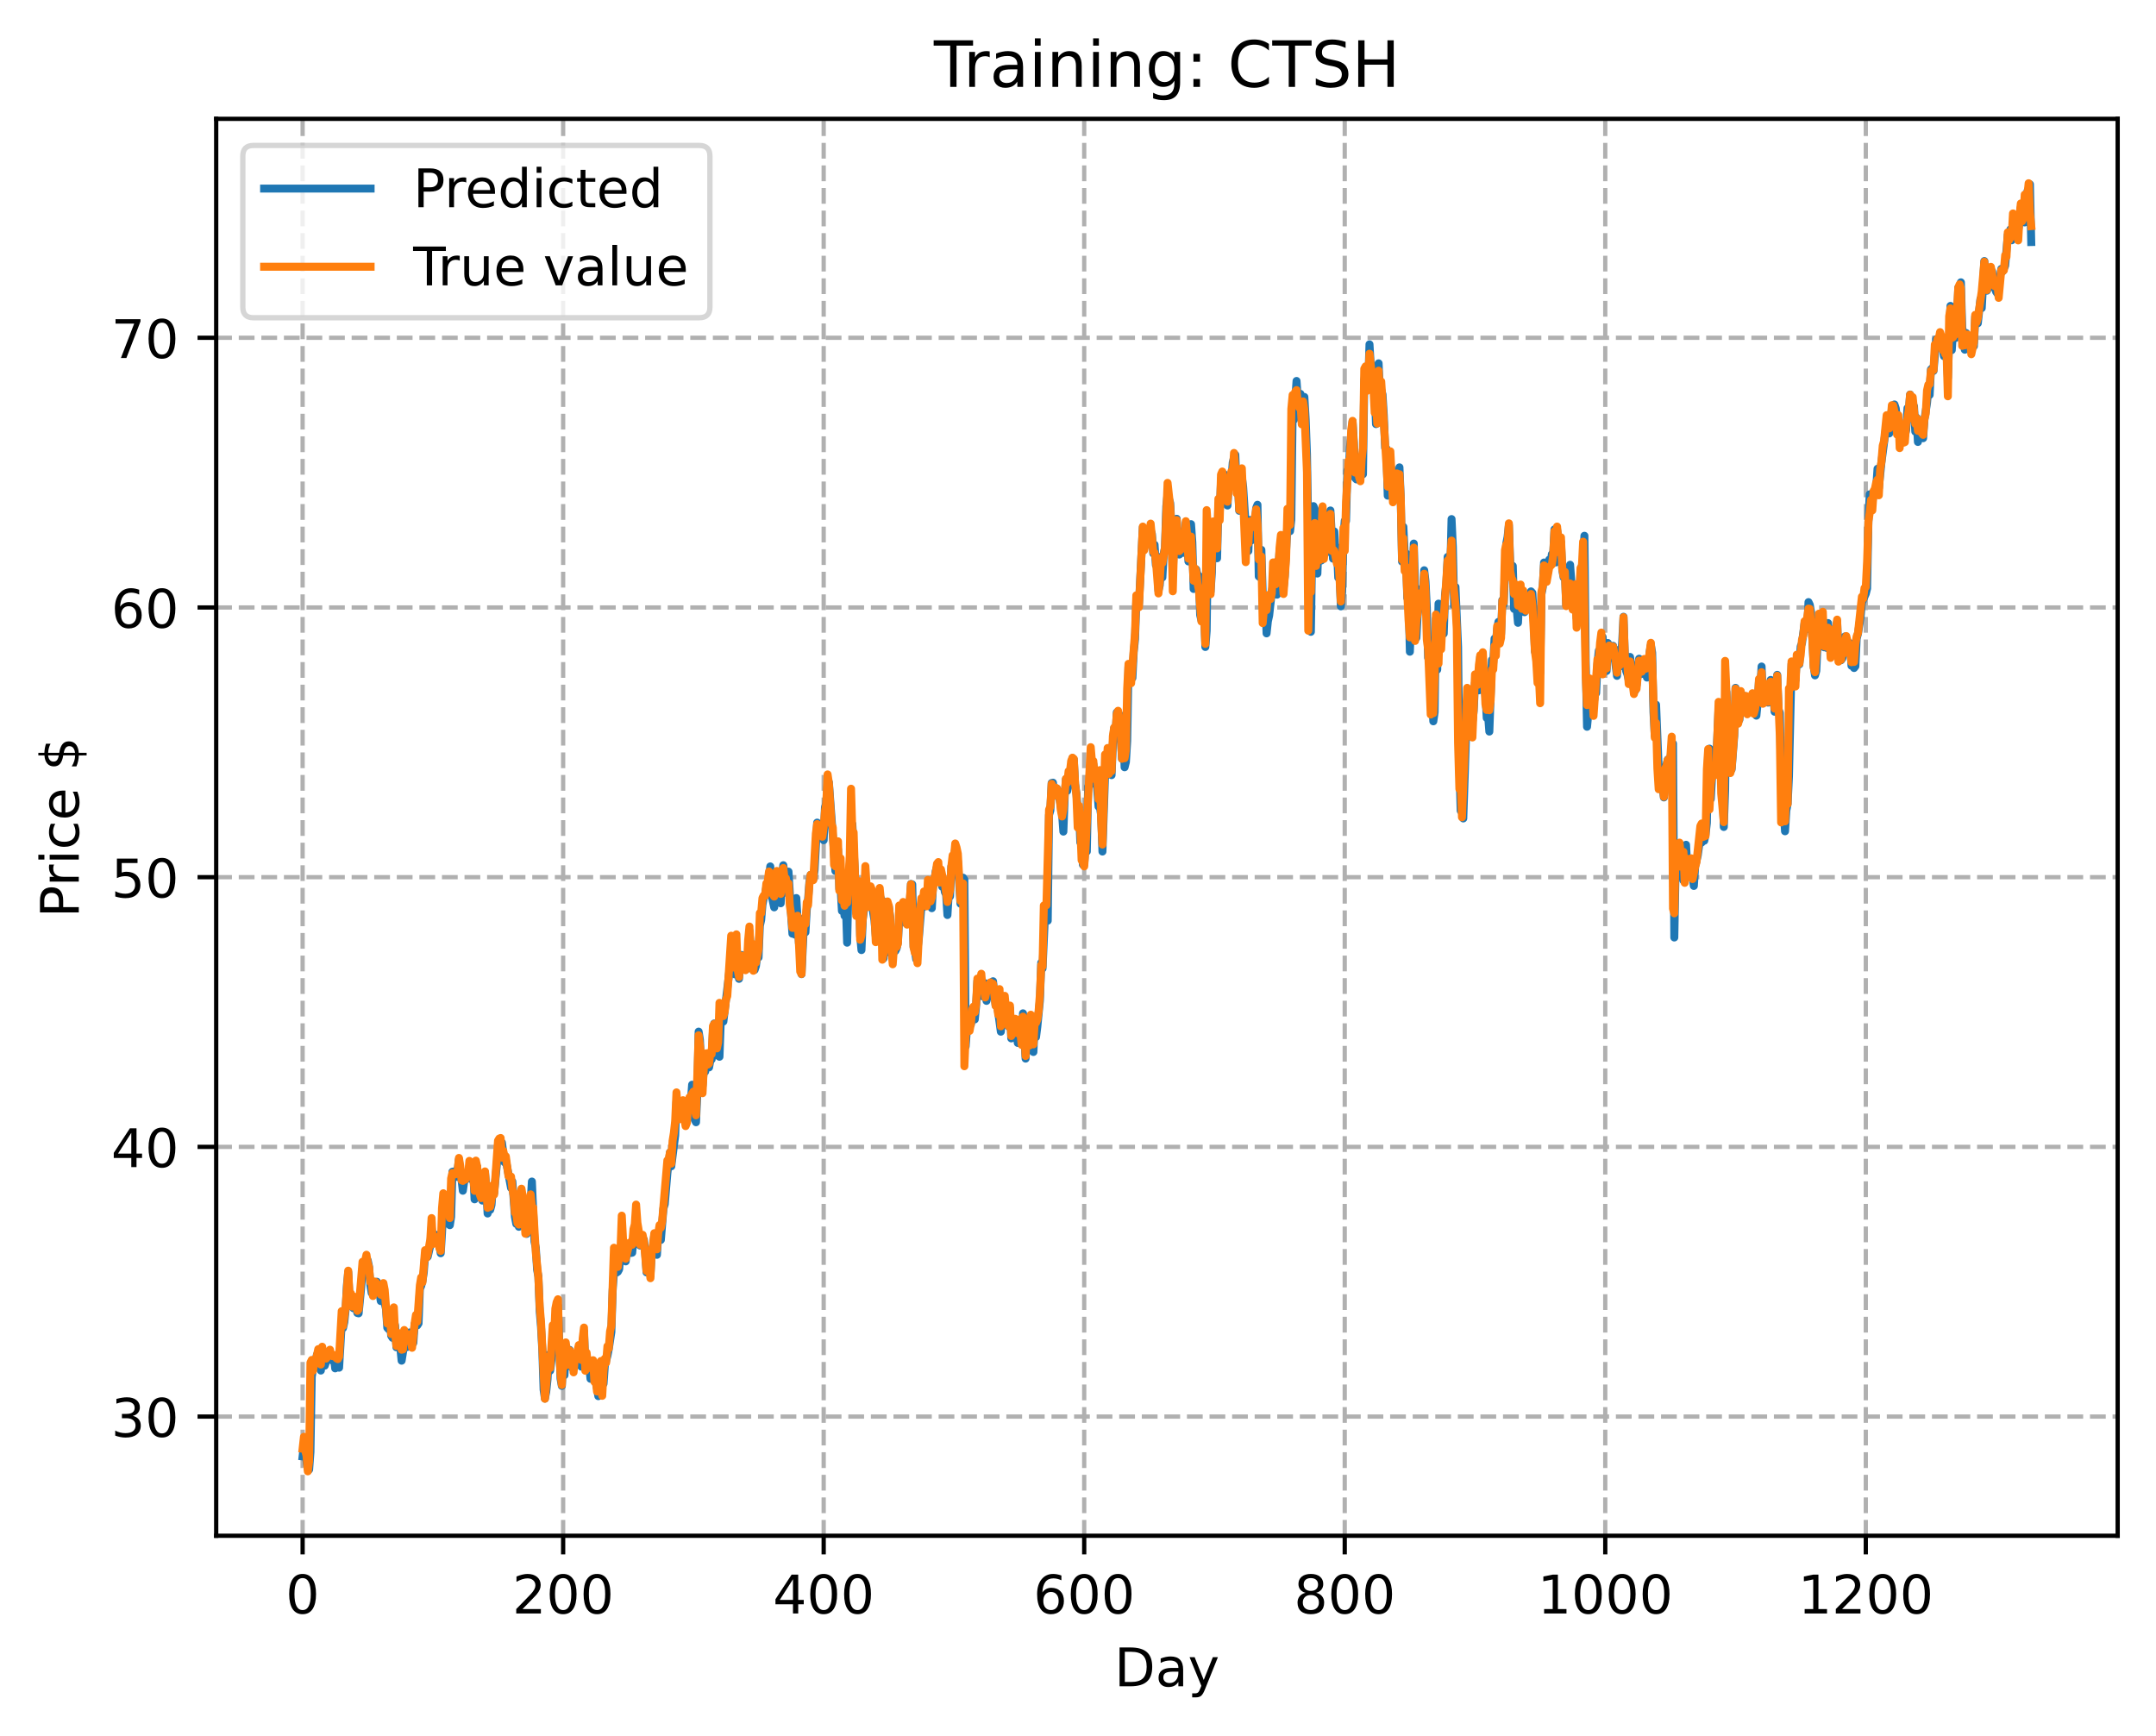<?xml version="1.0" encoding="utf-8" standalone="no"?>
<!DOCTYPE svg PUBLIC "-//W3C//DTD SVG 1.1//EN"
  "http://www.w3.org/Graphics/SVG/1.1/DTD/svg11.dtd">
<!-- Created with matplotlib (https://matplotlib.org/) -->
<svg height="325.986pt" version="1.1" viewBox="0 0 404.923 325.986" width="404.923pt" xmlns="http://www.w3.org/2000/svg" xmlns:xlink="http://www.w3.org/1999/xlink">
 <defs>
  <style type="text/css">
*{stroke-linecap:butt;stroke-linejoin:round;}
  </style>
 </defs>
 <g id="figure_1">
  <g id="patch_1">
   <path d="M 0 325.986 
L 404.923 325.986 
L 404.923 0 
L 0 0 
z
" style="fill:#ffffff;"/>
  </g>
  <g id="axes_1">
   <g id="patch_2">
    <path d="M 40.603 288.43 
L 397.723 288.43 
L 397.723 22.318 
L 40.603 22.318 
z
" style="fill:#ffffff;"/>
   </g>
   <g id="matplotlib.axis_1">
    <g id="xtick_1">
     <g id="line2d_1">
      <path clip-path="url(#pfc3f4980c2)" d="M 56.836 288.43 
L 56.836 22.318 
" style="fill:none;stroke:#b0b0b0;stroke-dasharray:2.96,1.28;stroke-dashoffset:0;stroke-width:0.8;"/>
     </g>
     <g id="line2d_2">
      <defs>
       <path d="M 0 0 
L 0 3.5 
" id="m12b3b3b966" style="stroke:#000000;stroke-width:0.8;"/>
      </defs>
      <g>
       <use style="stroke:#000000;stroke-width:0.8;" x="56.836" xlink:href="#m12b3b3b966" y="288.43"/>
      </g>
     </g>
     <g id="text_1">
      <!-- 0 -->
      <defs>
       <path d="M 31.781 66.406 
Q 24.172 66.406 20.328 58.906 
Q 16.5 51.422 16.5 36.375 
Q 16.5 21.391 20.328 13.891 
Q 24.172 6.391 31.781 6.391 
Q 39.453 6.391 43.281 13.891 
Q 47.125 21.391 47.125 36.375 
Q 47.125 51.422 43.281 58.906 
Q 39.453 66.406 31.781 66.406 
z
M 31.781 74.219 
Q 44.047 74.219 50.516 64.516 
Q 56.984 54.828 56.984 36.375 
Q 56.984 17.969 50.516 8.266 
Q 44.047 -1.422 31.781 -1.422 
Q 19.531 -1.422 13.062 8.266 
Q 6.594 17.969 6.594 36.375 
Q 6.594 54.828 13.062 64.516 
Q 19.531 74.219 31.781 74.219 
z
" id="DejaVuSans-48"/>
      </defs>
      <g transform="translate(53.655 303.029)scale(0.1 -0.1)">
       <use xlink:href="#DejaVuSans-48"/>
      </g>
     </g>
    </g>
    <g id="xtick_2">
     <g id="line2d_3">
      <path clip-path="url(#pfc3f4980c2)" d="M 105.766 288.43 
L 105.766 22.318 
" style="fill:none;stroke:#b0b0b0;stroke-dasharray:2.96,1.28;stroke-dashoffset:0;stroke-width:0.8;"/>
     </g>
     <g id="line2d_4">
      <g>
       <use style="stroke:#000000;stroke-width:0.8;" x="105.766" xlink:href="#m12b3b3b966" y="288.43"/>
      </g>
     </g>
     <g id="text_2">
      <!-- 200 -->
      <defs>
       <path d="M 19.188 8.297 
L 53.609 8.297 
L 53.609 0 
L 7.328 0 
L 7.328 8.297 
Q 12.938 14.109 22.625 23.891 
Q 32.328 33.688 34.812 36.531 
Q 39.547 41.844 41.422 45.531 
Q 43.312 49.219 43.312 52.781 
Q 43.312 58.594 39.234 62.25 
Q 35.156 65.922 28.609 65.922 
Q 23.969 65.922 18.812 64.312 
Q 13.672 62.703 7.812 59.422 
L 7.812 69.391 
Q 13.766 71.781 18.938 73 
Q 24.125 74.219 28.422 74.219 
Q 39.75 74.219 46.484 68.547 
Q 53.219 62.891 53.219 53.422 
Q 53.219 48.922 51.531 44.891 
Q 49.859 40.875 45.406 35.406 
Q 44.188 33.984 37.641 27.219 
Q 31.109 20.453 19.188 8.297 
z
" id="DejaVuSans-50"/>
      </defs>
      <g transform="translate(96.223 303.029)scale(0.1 -0.1)">
       <use xlink:href="#DejaVuSans-50"/>
       <use x="63.623" xlink:href="#DejaVuSans-48"/>
       <use x="127.246" xlink:href="#DejaVuSans-48"/>
      </g>
     </g>
    </g>
    <g id="xtick_3">
     <g id="line2d_5">
      <path clip-path="url(#pfc3f4980c2)" d="M 154.697 288.43 
L 154.697 22.318 
" style="fill:none;stroke:#b0b0b0;stroke-dasharray:2.96,1.28;stroke-dashoffset:0;stroke-width:0.8;"/>
     </g>
     <g id="line2d_6">
      <g>
       <use style="stroke:#000000;stroke-width:0.8;" x="154.697" xlink:href="#m12b3b3b966" y="288.43"/>
      </g>
     </g>
     <g id="text_3">
      <!-- 400 -->
      <defs>
       <path d="M 37.797 64.312 
L 12.891 25.391 
L 37.797 25.391 
z
M 35.203 72.906 
L 47.609 72.906 
L 47.609 25.391 
L 58.016 25.391 
L 58.016 17.188 
L 47.609 17.188 
L 47.609 0 
L 37.797 0 
L 37.797 17.188 
L 4.891 17.188 
L 4.891 26.703 
z
" id="DejaVuSans-52"/>
      </defs>
      <g transform="translate(145.153 303.029)scale(0.1 -0.1)">
       <use xlink:href="#DejaVuSans-52"/>
       <use x="63.623" xlink:href="#DejaVuSans-48"/>
       <use x="127.246" xlink:href="#DejaVuSans-48"/>
      </g>
     </g>
    </g>
    <g id="xtick_4">
     <g id="line2d_7">
      <path clip-path="url(#pfc3f4980c2)" d="M 203.628 288.43 
L 203.628 22.318 
" style="fill:none;stroke:#b0b0b0;stroke-dasharray:2.96,1.28;stroke-dashoffset:0;stroke-width:0.8;"/>
     </g>
     <g id="line2d_8">
      <g>
       <use style="stroke:#000000;stroke-width:0.8;" x="203.628" xlink:href="#m12b3b3b966" y="288.43"/>
      </g>
     </g>
     <g id="text_4">
      <!-- 600 -->
      <defs>
       <path d="M 33.016 40.375 
Q 26.375 40.375 22.484 35.828 
Q 18.609 31.297 18.609 23.391 
Q 18.609 15.531 22.484 10.953 
Q 26.375 6.391 33.016 6.391 
Q 39.656 6.391 43.531 10.953 
Q 47.406 15.531 47.406 23.391 
Q 47.406 31.297 43.531 35.828 
Q 39.656 40.375 33.016 40.375 
z
M 52.594 71.297 
L 52.594 62.312 
Q 48.875 64.062 45.094 64.984 
Q 41.312 65.922 37.594 65.922 
Q 27.828 65.922 22.672 59.328 
Q 17.531 52.734 16.797 39.406 
Q 19.672 43.656 24.016 45.922 
Q 28.375 48.188 33.594 48.188 
Q 44.578 48.188 50.953 41.516 
Q 57.328 34.859 57.328 23.391 
Q 57.328 12.156 50.688 5.359 
Q 44.047 -1.422 33.016 -1.422 
Q 20.359 -1.422 13.672 8.266 
Q 6.984 17.969 6.984 36.375 
Q 6.984 53.656 15.188 63.938 
Q 23.391 74.219 37.203 74.219 
Q 40.922 74.219 44.703 73.484 
Q 48.484 72.75 52.594 71.297 
z
" id="DejaVuSans-54"/>
      </defs>
      <g transform="translate(194.084 303.029)scale(0.1 -0.1)">
       <use xlink:href="#DejaVuSans-54"/>
       <use x="63.623" xlink:href="#DejaVuSans-48"/>
       <use x="127.246" xlink:href="#DejaVuSans-48"/>
      </g>
     </g>
    </g>
    <g id="xtick_5">
     <g id="line2d_9">
      <path clip-path="url(#pfc3f4980c2)" d="M 252.558 288.43 
L 252.558 22.318 
" style="fill:none;stroke:#b0b0b0;stroke-dasharray:2.96,1.28;stroke-dashoffset:0;stroke-width:0.8;"/>
     </g>
     <g id="line2d_10">
      <g>
       <use style="stroke:#000000;stroke-width:0.8;" x="252.558" xlink:href="#m12b3b3b966" y="288.43"/>
      </g>
     </g>
     <g id="text_5">
      <!-- 800 -->
      <defs>
       <path d="M 31.781 34.625 
Q 24.75 34.625 20.719 30.859 
Q 16.703 27.094 16.703 20.516 
Q 16.703 13.922 20.719 10.156 
Q 24.75 6.391 31.781 6.391 
Q 38.812 6.391 42.859 10.172 
Q 46.922 13.969 46.922 20.516 
Q 46.922 27.094 42.891 30.859 
Q 38.875 34.625 31.781 34.625 
z
M 21.922 38.812 
Q 15.578 40.375 12.031 44.719 
Q 8.5 49.078 8.5 55.328 
Q 8.5 64.062 14.719 69.141 
Q 20.953 74.219 31.781 74.219 
Q 42.672 74.219 48.875 69.141 
Q 55.078 64.062 55.078 55.328 
Q 55.078 49.078 51.531 44.719 
Q 48 40.375 41.703 38.812 
Q 48.828 37.156 52.797 32.312 
Q 56.781 27.484 56.781 20.516 
Q 56.781 9.906 50.312 4.234 
Q 43.844 -1.422 31.781 -1.422 
Q 19.734 -1.422 13.25 4.234 
Q 6.781 9.906 6.781 20.516 
Q 6.781 27.484 10.781 32.312 
Q 14.797 37.156 21.922 38.812 
z
M 18.312 54.391 
Q 18.312 48.734 21.844 45.562 
Q 25.391 42.391 31.781 42.391 
Q 38.141 42.391 41.719 45.562 
Q 45.312 48.734 45.312 54.391 
Q 45.312 60.062 41.719 63.234 
Q 38.141 66.406 31.781 66.406 
Q 25.391 66.406 21.844 63.234 
Q 18.312 60.062 18.312 54.391 
z
" id="DejaVuSans-56"/>
      </defs>
      <g transform="translate(243.015 303.029)scale(0.1 -0.1)">
       <use xlink:href="#DejaVuSans-56"/>
       <use x="63.623" xlink:href="#DejaVuSans-48"/>
       <use x="127.246" xlink:href="#DejaVuSans-48"/>
      </g>
     </g>
    </g>
    <g id="xtick_6">
     <g id="line2d_11">
      <path clip-path="url(#pfc3f4980c2)" d="M 301.489 288.43 
L 301.489 22.318 
" style="fill:none;stroke:#b0b0b0;stroke-dasharray:2.96,1.28;stroke-dashoffset:0;stroke-width:0.8;"/>
     </g>
     <g id="line2d_12">
      <g>
       <use style="stroke:#000000;stroke-width:0.8;" x="301.489" xlink:href="#m12b3b3b966" y="288.43"/>
      </g>
     </g>
     <g id="text_6">
      <!-- 1000 -->
      <defs>
       <path d="M 12.406 8.297 
L 28.516 8.297 
L 28.516 63.922 
L 10.984 60.406 
L 10.984 69.391 
L 28.422 72.906 
L 38.281 72.906 
L 38.281 8.297 
L 54.391 8.297 
L 54.391 0 
L 12.406 0 
z
" id="DejaVuSans-49"/>
      </defs>
      <g transform="translate(288.764 303.029)scale(0.1 -0.1)">
       <use xlink:href="#DejaVuSans-49"/>
       <use x="63.623" xlink:href="#DejaVuSans-48"/>
       <use x="127.246" xlink:href="#DejaVuSans-48"/>
       <use x="190.869" xlink:href="#DejaVuSans-48"/>
      </g>
     </g>
    </g>
    <g id="xtick_7">
     <g id="line2d_13">
      <path clip-path="url(#pfc3f4980c2)" d="M 350.419 288.43 
L 350.419 22.318 
" style="fill:none;stroke:#b0b0b0;stroke-dasharray:2.96,1.28;stroke-dashoffset:0;stroke-width:0.8;"/>
     </g>
     <g id="line2d_14">
      <g>
       <use style="stroke:#000000;stroke-width:0.8;" x="350.419" xlink:href="#m12b3b3b966" y="288.43"/>
      </g>
     </g>
     <g id="text_7">
      <!-- 1200 -->
      <g transform="translate(337.694 303.029)scale(0.1 -0.1)">
       <use xlink:href="#DejaVuSans-49"/>
       <use x="63.623" xlink:href="#DejaVuSans-50"/>
       <use x="127.246" xlink:href="#DejaVuSans-48"/>
       <use x="190.869" xlink:href="#DejaVuSans-48"/>
      </g>
     </g>
    </g>
    <g id="text_8">
     <!-- Day -->
     <defs>
      <path d="M 19.672 64.797 
L 19.672 8.109 
L 31.594 8.109 
Q 46.688 8.109 53.688 14.938 
Q 60.688 21.781 60.688 36.531 
Q 60.688 51.172 53.688 57.984 
Q 46.688 64.797 31.594 64.797 
z
M 9.812 72.906 
L 30.078 72.906 
Q 51.266 72.906 61.172 64.094 
Q 71.094 55.281 71.094 36.531 
Q 71.094 17.672 61.125 8.828 
Q 51.172 0 30.078 0 
L 9.812 0 
z
" id="DejaVuSans-68"/>
      <path d="M 34.281 27.484 
Q 23.391 27.484 19.188 25 
Q 14.984 22.516 14.984 16.5 
Q 14.984 11.719 18.141 8.906 
Q 21.297 6.109 26.703 6.109 
Q 34.188 6.109 38.703 11.406 
Q 43.219 16.703 43.219 25.484 
L 43.219 27.484 
z
M 52.203 31.203 
L 52.203 0 
L 43.219 0 
L 43.219 8.297 
Q 40.141 3.328 35.547 0.953 
Q 30.953 -1.422 24.312 -1.422 
Q 15.922 -1.422 10.953 3.297 
Q 6 8.016 6 15.922 
Q 6 25.141 12.172 29.828 
Q 18.359 34.516 30.609 34.516 
L 43.219 34.516 
L 43.219 35.406 
Q 43.219 41.609 39.141 45 
Q 35.062 48.391 27.688 48.391 
Q 23 48.391 18.547 47.266 
Q 14.109 46.141 10.016 43.891 
L 10.016 52.203 
Q 14.938 54.109 19.578 55.047 
Q 24.219 56 28.609 56 
Q 40.484 56 46.344 49.844 
Q 52.203 43.703 52.203 31.203 
z
" id="DejaVuSans-97"/>
      <path d="M 32.172 -5.078 
Q 28.375 -14.844 24.75 -17.812 
Q 21.141 -20.797 15.094 -20.797 
L 7.906 -20.797 
L 7.906 -13.281 
L 13.188 -13.281 
Q 16.891 -13.281 18.938 -11.516 
Q 21 -9.766 23.484 -3.219 
L 25.094 0.875 
L 2.984 54.688 
L 12.5 54.688 
L 29.594 11.922 
L 46.688 54.688 
L 56.203 54.688 
z
" id="DejaVuSans-121"/>
     </defs>
     <g transform="translate(209.29 316.707)scale(0.1 -0.1)">
      <use xlink:href="#DejaVuSans-68"/>
      <use x="77.002" xlink:href="#DejaVuSans-97"/>
      <use x="138.281" xlink:href="#DejaVuSans-121"/>
     </g>
    </g>
   </g>
   <g id="matplotlib.axis_2">
    <g id="ytick_1">
     <g id="line2d_15">
      <path clip-path="url(#pfc3f4980c2)" d="M 40.603 266.052 
L 397.723 266.052 
" style="fill:none;stroke:#b0b0b0;stroke-dasharray:2.96,1.28;stroke-dashoffset:0;stroke-width:0.8;"/>
     </g>
     <g id="line2d_16">
      <defs>
       <path d="M 0 0 
L -3.5 0 
" id="mc763ac5468" style="stroke:#000000;stroke-width:0.8;"/>
      </defs>
      <g>
       <use style="stroke:#000000;stroke-width:0.8;" x="40.603" xlink:href="#mc763ac5468" y="266.052"/>
      </g>
     </g>
     <g id="text_9">
      <!-- 30 -->
      <defs>
       <path d="M 40.578 39.312 
Q 47.656 37.797 51.625 33 
Q 55.609 28.219 55.609 21.188 
Q 55.609 10.406 48.188 4.484 
Q 40.766 -1.422 27.094 -1.422 
Q 22.516 -1.422 17.656 -0.516 
Q 12.797 0.391 7.625 2.203 
L 7.625 11.719 
Q 11.719 9.328 16.594 8.109 
Q 21.484 6.891 26.812 6.891 
Q 36.078 6.891 40.938 10.547 
Q 45.797 14.203 45.797 21.188 
Q 45.797 27.641 41.281 31.266 
Q 36.766 34.906 28.719 34.906 
L 20.219 34.906 
L 20.219 43.016 
L 29.109 43.016 
Q 36.375 43.016 40.234 45.922 
Q 44.094 48.828 44.094 54.297 
Q 44.094 59.906 40.109 62.906 
Q 36.141 65.922 28.719 65.922 
Q 24.656 65.922 20.016 65.031 
Q 15.375 64.156 9.812 62.312 
L 9.812 71.094 
Q 15.438 72.656 20.344 73.438 
Q 25.25 74.219 29.594 74.219 
Q 40.828 74.219 47.359 69.109 
Q 53.906 64.016 53.906 55.328 
Q 53.906 49.266 50.438 45.094 
Q 46.969 40.922 40.578 39.312 
z
" id="DejaVuSans-51"/>
      </defs>
      <g transform="translate(20.878 269.851)scale(0.1 -0.1)">
       <use xlink:href="#DejaVuSans-51"/>
       <use x="63.623" xlink:href="#DejaVuSans-48"/>
      </g>
     </g>
    </g>
    <g id="ytick_2">
     <g id="line2d_17">
      <path clip-path="url(#pfc3f4980c2)" d="M 40.603 215.398 
L 397.723 215.398 
" style="fill:none;stroke:#b0b0b0;stroke-dasharray:2.96,1.28;stroke-dashoffset:0;stroke-width:0.8;"/>
     </g>
     <g id="line2d_18">
      <g>
       <use style="stroke:#000000;stroke-width:0.8;" x="40.603" xlink:href="#mc763ac5468" y="215.398"/>
      </g>
     </g>
     <g id="text_10">
      <!-- 40 -->
      <g transform="translate(20.878 219.197)scale(0.1 -0.1)">
       <use xlink:href="#DejaVuSans-52"/>
       <use x="63.623" xlink:href="#DejaVuSans-48"/>
      </g>
     </g>
    </g>
    <g id="ytick_3">
     <g id="line2d_19">
      <path clip-path="url(#pfc3f4980c2)" d="M 40.603 164.745 
L 397.723 164.745 
" style="fill:none;stroke:#b0b0b0;stroke-dasharray:2.96,1.28;stroke-dashoffset:0;stroke-width:0.8;"/>
     </g>
     <g id="line2d_20">
      <g>
       <use style="stroke:#000000;stroke-width:0.8;" x="40.603" xlink:href="#mc763ac5468" y="164.745"/>
      </g>
     </g>
     <g id="text_11">
      <!-- 50 -->
      <defs>
       <path d="M 10.797 72.906 
L 49.516 72.906 
L 49.516 64.594 
L 19.828 64.594 
L 19.828 46.734 
Q 21.969 47.469 24.109 47.828 
Q 26.266 48.188 28.422 48.188 
Q 40.625 48.188 47.75 41.5 
Q 54.891 34.812 54.891 23.391 
Q 54.891 11.625 47.562 5.094 
Q 40.234 -1.422 26.906 -1.422 
Q 22.312 -1.422 17.547 -0.641 
Q 12.797 0.141 7.719 1.703 
L 7.719 11.625 
Q 12.109 9.234 16.797 8.062 
Q 21.484 6.891 26.703 6.891 
Q 35.156 6.891 40.078 11.328 
Q 45.016 15.766 45.016 23.391 
Q 45.016 31 40.078 35.438 
Q 35.156 39.891 26.703 39.891 
Q 22.75 39.891 18.812 39.016 
Q 14.891 38.141 10.797 36.281 
z
" id="DejaVuSans-53"/>
      </defs>
      <g transform="translate(20.878 168.544)scale(0.1 -0.1)">
       <use xlink:href="#DejaVuSans-53"/>
       <use x="63.623" xlink:href="#DejaVuSans-48"/>
      </g>
     </g>
    </g>
    <g id="ytick_4">
     <g id="line2d_21">
      <path clip-path="url(#pfc3f4980c2)" d="M 40.603 114.092 
L 397.723 114.092 
" style="fill:none;stroke:#b0b0b0;stroke-dasharray:2.96,1.28;stroke-dashoffset:0;stroke-width:0.8;"/>
     </g>
     <g id="line2d_22">
      <g>
       <use style="stroke:#000000;stroke-width:0.8;" x="40.603" xlink:href="#mc763ac5468" y="114.092"/>
      </g>
     </g>
     <g id="text_12">
      <!-- 60 -->
      <g transform="translate(20.878 117.891)scale(0.1 -0.1)">
       <use xlink:href="#DejaVuSans-54"/>
       <use x="63.623" xlink:href="#DejaVuSans-48"/>
      </g>
     </g>
    </g>
    <g id="ytick_5">
     <g id="line2d_23">
      <path clip-path="url(#pfc3f4980c2)" d="M 40.603 63.438 
L 397.723 63.438 
" style="fill:none;stroke:#b0b0b0;stroke-dasharray:2.96,1.28;stroke-dashoffset:0;stroke-width:0.8;"/>
     </g>
     <g id="line2d_24">
      <g>
       <use style="stroke:#000000;stroke-width:0.8;" x="40.603" xlink:href="#mc763ac5468" y="63.438"/>
      </g>
     </g>
     <g id="text_13">
      <!-- 70 -->
      <defs>
       <path d="M 8.203 72.906 
L 55.078 72.906 
L 55.078 68.703 
L 28.609 0 
L 18.312 0 
L 43.219 64.594 
L 8.203 64.594 
z
" id="DejaVuSans-55"/>
      </defs>
      <g transform="translate(20.878 67.238)scale(0.1 -0.1)">
       <use xlink:href="#DejaVuSans-55"/>
       <use x="63.623" xlink:href="#DejaVuSans-48"/>
      </g>
     </g>
    </g>
    <g id="text_14">
     <!-- Price $ -->
     <defs>
      <path d="M 19.672 64.797 
L 19.672 37.406 
L 32.078 37.406 
Q 38.969 37.406 42.719 40.969 
Q 46.484 44.531 46.484 51.125 
Q 46.484 57.672 42.719 61.234 
Q 38.969 64.797 32.078 64.797 
z
M 9.812 72.906 
L 32.078 72.906 
Q 44.344 72.906 50.609 67.359 
Q 56.891 61.812 56.891 51.125 
Q 56.891 40.328 50.609 34.812 
Q 44.344 29.297 32.078 29.297 
L 19.672 29.297 
L 19.672 0 
L 9.812 0 
z
" id="DejaVuSans-80"/>
      <path d="M 41.109 46.297 
Q 39.594 47.172 37.812 47.578 
Q 36.031 48 33.891 48 
Q 26.266 48 22.188 43.047 
Q 18.109 38.094 18.109 28.812 
L 18.109 0 
L 9.078 0 
L 9.078 54.688 
L 18.109 54.688 
L 18.109 46.188 
Q 20.953 51.172 25.484 53.578 
Q 30.031 56 36.531 56 
Q 37.453 56 38.578 55.875 
Q 39.703 55.766 41.062 55.516 
z
" id="DejaVuSans-114"/>
      <path d="M 9.422 54.688 
L 18.406 54.688 
L 18.406 0 
L 9.422 0 
z
M 9.422 75.984 
L 18.406 75.984 
L 18.406 64.594 
L 9.422 64.594 
z
" id="DejaVuSans-105"/>
      <path d="M 48.781 52.594 
L 48.781 44.188 
Q 44.969 46.297 41.141 47.344 
Q 37.312 48.391 33.406 48.391 
Q 24.656 48.391 19.812 42.844 
Q 14.984 37.312 14.984 27.297 
Q 14.984 17.281 19.812 11.734 
Q 24.656 6.203 33.406 6.203 
Q 37.312 6.203 41.141 7.25 
Q 44.969 8.297 48.781 10.406 
L 48.781 2.094 
Q 45.016 0.344 40.984 -0.531 
Q 36.969 -1.422 32.422 -1.422 
Q 20.062 -1.422 12.781 6.344 
Q 5.516 14.109 5.516 27.297 
Q 5.516 40.672 12.859 48.328 
Q 20.219 56 33.016 56 
Q 37.156 56 41.109 55.141 
Q 45.062 54.297 48.781 52.594 
z
" id="DejaVuSans-99"/>
      <path d="M 56.203 29.594 
L 56.203 25.203 
L 14.891 25.203 
Q 15.484 15.922 20.484 11.062 
Q 25.484 6.203 34.422 6.203 
Q 39.594 6.203 44.453 7.469 
Q 49.312 8.734 54.109 11.281 
L 54.109 2.781 
Q 49.266 0.734 44.188 -0.344 
Q 39.109 -1.422 33.891 -1.422 
Q 20.797 -1.422 13.156 6.188 
Q 5.516 13.812 5.516 26.812 
Q 5.516 40.234 12.766 48.109 
Q 20.016 56 32.328 56 
Q 43.359 56 49.781 48.891 
Q 56.203 41.797 56.203 29.594 
z
M 47.219 32.234 
Q 47.125 39.594 43.094 43.984 
Q 39.062 48.391 32.422 48.391 
Q 24.906 48.391 20.391 44.141 
Q 15.875 39.891 15.188 32.172 
z
" id="DejaVuSans-101"/>
      <path id="DejaVuSans-32"/>
      <path d="M 33.797 -14.703 
L 28.906 -14.703 
L 28.859 0 
Q 23.734 0.094 18.609 1.188 
Q 13.484 2.297 8.297 4.5 
L 8.297 13.281 
Q 13.281 10.156 18.375 8.562 
Q 23.484 6.984 28.906 6.938 
L 28.906 29.203 
Q 18.109 30.953 13.203 35.156 
Q 8.297 39.359 8.297 46.688 
Q 8.297 54.641 13.625 59.219 
Q 18.953 63.812 28.906 64.5 
L 28.906 75.984 
L 33.797 75.984 
L 33.797 64.656 
Q 38.328 64.453 42.578 63.688 
Q 46.828 62.938 50.875 61.625 
L 50.875 53.078 
Q 46.828 55.125 42.547 56.25 
Q 38.281 57.375 33.797 57.562 
L 33.797 36.719 
Q 44.875 35.016 50.094 30.609 
Q 55.328 26.219 55.328 18.609 
Q 55.328 10.359 49.781 5.594 
Q 44.234 0.828 33.797 0.094 
z
M 28.906 37.594 
L 28.906 57.625 
Q 23.25 56.984 20.266 54.391 
Q 17.281 51.812 17.281 47.516 
Q 17.281 43.312 20.031 40.969 
Q 22.797 38.625 28.906 37.594 
z
M 33.797 28.219 
L 33.797 7.078 
Q 39.984 7.906 43.141 10.594 
Q 46.297 13.281 46.297 17.672 
Q 46.297 21.969 43.281 24.5 
Q 40.281 27.047 33.797 28.219 
z
" id="DejaVuSans-36"/>
     </defs>
     <g transform="translate(14.798 172.342)rotate(-90)scale(0.1 -0.1)">
      <use xlink:href="#DejaVuSans-80"/>
      <use x="58.553" xlink:href="#DejaVuSans-114"/>
      <use x="99.666" xlink:href="#DejaVuSans-105"/>
      <use x="127.449" xlink:href="#DejaVuSans-99"/>
      <use x="182.43" xlink:href="#DejaVuSans-101"/>
      <use x="243.953" xlink:href="#DejaVuSans-32"/>
      <use x="275.74" xlink:href="#DejaVuSans-36"/>
     </g>
    </g>
   </g>
   <g id="line2d_25">
    <path clip-path="url(#pfc3f4980c2)" d="M 56.836 273.53 
L 57.081 271.356 
L 57.814 275.889 
L 58.059 276.009 
L 58.304 272.711 
L 58.548 258.552 
L 59.038 255.582 
L 59.282 255.551 
L 59.527 254.427 
L 59.772 254.389 
L 60.261 257.408 
L 60.506 254.653 
L 60.995 256.489 
L 61.729 254.273 
L 61.974 254.523 
L 62.218 255.284 
L 62.463 255.567 
L 62.708 254.767 
L 62.952 256.997 
L 63.197 255.871 
L 63.441 256.014 
L 63.686 256.871 
L 64.175 248.581 
L 64.42 249.434 
L 64.665 248.319 
L 64.909 245.986 
L 65.154 241.374 
L 65.399 238.938 
L 65.643 243.777 
L 65.888 244.585 
L 66.133 244.871 
L 66.377 245.701 
L 66.622 244.819 
L 66.867 245.219 
L 67.111 246.595 
L 67.356 246.661 
L 67.845 241.662 
L 68.09 238.299 
L 68.335 238.543 
L 68.824 236.766 
L 69.069 236.738 
L 69.313 237.912 
L 69.558 241.32 
L 69.802 242.834 
L 70.047 241.751 
L 70.292 242.436 
L 70.536 241.803 
L 70.781 240.726 
L 71.026 242.422 
L 71.27 242.824 
L 71.515 244.359 
L 71.76 241.784 
L 72.004 242.291 
L 72.249 244.728 
L 72.494 245.806 
L 72.738 249.362 
L 72.983 249.633 
L 73.228 248.357 
L 73.472 250.871 
L 73.717 251.264 
L 73.962 248.089 
L 74.206 248.996 
L 74.451 253.038 
L 74.696 251.387 
L 74.94 251.479 
L 75.185 253.117 
L 75.429 255.554 
L 76.163 251.025 
L 76.408 253.009 
L 76.653 252.601 
L 76.897 250.261 
L 77.387 252.513 
L 77.631 252.208 
L 77.876 248.676 
L 78.121 248.324 
L 78.365 248.929 
L 78.61 248.549 
L 78.855 242.086 
L 79.099 241.515 
L 79.344 240.553 
L 79.589 238.966 
L 79.833 235.711 
L 80.323 236.039 
L 80.812 233.938 
L 81.056 230.635 
L 81.301 233.112 
L 81.546 231.929 
L 81.79 231.891 
L 82.035 232.857 
L 82.524 233.697 
L 82.769 235.376 
L 83.014 231.542 
L 83.258 225.925 
L 83.503 227.798 
L 83.748 228.194 
L 83.992 227.36 
L 84.237 229.859 
L 84.482 230.102 
L 84.726 228.543 
L 84.971 220.073 
L 85.216 220.017 
L 85.46 220.689 
L 85.705 221.027 
L 85.95 219.763 
L 86.194 217.755 
L 86.439 220.519 
L 86.684 221.59 
L 86.928 223.635 
L 87.173 221.967 
L 87.907 220.962 
L 88.151 220.553 
L 88.396 218.559 
L 88.641 221.552 
L 88.885 220.111 
L 89.13 225.246 
L 89.375 219.711 
L 89.619 219.142 
L 89.864 223.104 
L 90.109 224.409 
L 90.598 225.485 
L 90.843 223.879 
L 91.087 220.225 
L 91.332 223.346 
L 91.577 227.911 
L 91.821 225.032 
L 92.066 227.228 
L 92.311 226.301 
L 92.555 223.072 
L 92.8 224.073 
L 93.534 216.381 
L 93.778 214.215 
L 94.023 214.581 
L 94.268 214.6 
L 94.757 218.301 
L 95.002 217.917 
L 95.98 223.113 
L 96.225 221.905 
L 96.714 228.567 
L 96.959 229.859 
L 97.204 229.367 
L 97.448 230.407 
L 97.693 224.506 
L 97.938 224.141 
L 98.182 225.029 
L 98.427 228.579 
L 98.672 229.693 
L 98.916 231.74 
L 99.161 229.48 
L 99.405 229.923 
L 99.895 221.907 
L 100.384 233.19 
L 100.629 234.359 
L 100.873 238.476 
L 101.118 239.733 
L 101.363 246.294 
L 101.607 249.177 
L 101.852 253.486 
L 102.097 261.006 
L 102.341 262.667 
L 102.586 261.386 
L 102.831 259.052 
L 103.075 254.44 
L 103.32 257.442 
L 103.565 255.467 
L 103.809 249.96 
L 104.299 254.004 
L 104.543 246.064 
L 104.788 245.202 
L 105.277 258.942 
L 105.522 260.295 
L 105.766 255.383 
L 106.011 258.29 
L 106.256 252.722 
L 106.5 255.051 
L 106.745 254.864 
L 106.99 253.523 
L 107.234 256.095 
L 107.479 256.897 
L 107.724 257.042 
L 108.213 254.439 
L 108.458 254.762 
L 108.702 254.224 
L 108.947 254.375 
L 109.192 256.68 
L 109.681 250.051 
L 109.926 256.092 
L 110.17 255.303 
L 110.415 256.441 
L 110.66 256.679 
L 110.904 258.956 
L 111.393 256.421 
L 111.638 257.609 
L 111.883 259.63 
L 112.127 260.665 
L 112.372 262.217 
L 112.861 256.945 
L 113.351 259.879 
L 113.595 256.46 
L 114.085 254.626 
L 114.329 253.388 
L 114.819 250.174 
L 115.063 242.377 
L 115.308 238.921 
L 115.553 237.841 
L 115.797 239.016 
L 116.042 238.842 
L 116.287 238.384 
L 116.531 235.181 
L 116.776 235.472 
L 117.02 234.145 
L 117.51 236.901 
L 117.754 234.775 
L 117.999 234.464 
L 118.488 235.323 
L 118.733 235.271 
L 118.978 232.597 
L 119.222 232.468 
L 119.467 232.735 
L 119.712 231.202 
L 119.956 231.675 
L 120.201 233.925 
L 120.69 232.717 
L 120.935 232.849 
L 121.18 235.208 
L 121.424 238.963 
L 121.669 237.567 
L 122.158 239.531 
L 122.403 235.063 
L 122.648 234.351 
L 122.892 231.843 
L 123.137 232.153 
L 123.381 235.67 
L 123.626 231.77 
L 123.871 231.142 
L 124.115 232.878 
L 124.605 226.955 
L 124.849 226.163 
L 125.339 220.345 
L 125.828 216.433 
L 126.073 219.049 
L 126.807 213.262 
L 127.051 206.985 
L 127.296 209.42 
L 127.541 210.17 
L 127.785 209.808 
L 128.03 208.643 
L 128.275 208.036 
L 128.519 208.423 
L 128.764 209.104 
L 129.008 210.533 
L 129.253 207.745 
L 129.498 206.451 
L 129.742 206.976 
L 129.987 203.725 
L 130.232 205.556 
L 130.476 210.277 
L 130.721 210.773 
L 130.966 205.31 
L 131.21 193.751 
L 131.455 195.305 
L 131.7 200.985 
L 131.944 203.947 
L 132.189 200.764 
L 132.434 201.272 
L 132.678 198.936 
L 132.923 199.201 
L 133.168 200.474 
L 133.412 199.167 
L 133.657 198.96 
L 133.902 193.571 
L 134.146 192.222 
L 134.391 196.979 
L 134.636 198.208 
L 134.88 196.72 
L 135.125 198.469 
L 135.369 191.613 
L 135.614 188.933 
L 135.859 191.859 
L 137.327 179.533 
L 137.571 181.639 
L 137.816 181.869 
L 138.061 183.007 
L 138.305 181.039 
L 138.795 183.838 
L 139.039 180.285 
L 139.284 179.357 
L 139.773 181.453 
L 140.018 180.735 
L 140.263 181.981 
L 140.507 180.874 
L 140.752 174.844 
L 140.996 178.383 
L 141.241 178.602 
L 141.486 181.53 
L 141.73 182.157 
L 141.975 181.426 
L 142.22 179.507 
L 142.464 179.822 
L 142.709 173.877 
L 142.954 172.79 
L 143.198 169.896 
L 143.443 168.678 
L 143.688 168.144 
L 143.932 166.607 
L 144.177 167.31 
L 144.666 162.726 
L 144.911 168.134 
L 145.4 170.413 
L 145.89 165.266 
L 146.134 166.334 
L 146.379 163.986 
L 146.624 169.647 
L 146.868 164.27 
L 147.113 162.502 
L 147.847 167.746 
L 148.091 163.705 
L 148.581 171.84 
L 148.825 175.363 
L 149.07 173.164 
L 149.315 175.536 
L 149.559 168.668 
L 150.049 177.135 
L 150.293 172.566 
L 150.538 182.958 
L 151.027 172.665 
L 151.272 175.095 
L 151.517 170.838 
L 151.761 169.037 
L 152.006 165.768 
L 152.251 164.311 
L 152.495 164.996 
L 152.74 165.155 
L 152.984 163.431 
L 153.474 154.5 
L 153.718 157.014 
L 153.963 156.796 
L 154.208 157.021 
L 154.452 154.838 
L 154.697 157.801 
L 154.942 151.642 
L 155.186 150.926 
L 155.431 147.218 
L 155.676 146.941 
L 156.899 163.587 
L 157.144 159.663 
L 157.388 159.528 
L 157.633 166.909 
L 157.878 166.809 
L 158.122 171.071 
L 158.367 169.592 
L 158.612 171.994 
L 158.856 169.521 
L 159.101 177.049 
L 159.345 166.69 
L 160.079 154.787 
L 160.569 164.013 
L 160.813 171.48 
L 161.303 166.051 
L 161.547 175.717 
L 161.792 178.438 
L 162.037 172.693 
L 162.281 170.682 
L 162.526 166.26 
L 162.771 167.402 
L 163.015 170.186 
L 163.26 169.435 
L 163.505 170.288 
L 163.749 168.554 
L 163.994 171.432 
L 164.239 172.864 
L 164.483 175.809 
L 164.728 175.525 
L 165.217 168.116 
L 165.462 168.885 
L 165.706 169.137 
L 165.951 179.986 
L 166.196 175.053 
L 166.44 176.48 
L 166.685 170.056 
L 166.93 170.254 
L 167.174 172.226 
L 167.419 179.208 
L 167.664 179.163 
L 167.908 177.163 
L 168.153 178.605 
L 168.398 178.125 
L 168.642 176.945 
L 168.887 172.117 
L 169.132 171.027 
L 169.621 170.366 
L 170.11 173.372 
L 170.355 172.621 
L 170.6 172.498 
L 170.844 170.162 
L 171.089 166.024 
L 171.333 166.104 
L 171.578 177.842 
L 171.823 178.521 
L 172.067 180.147 
L 172.557 176.348 
L 173.046 170.238 
L 173.291 170.465 
L 173.535 168.111 
L 173.78 168.302 
L 174.025 169.828 
L 174.269 166.547 
L 174.514 168.193 
L 174.759 168.618 
L 175.003 170.567 
L 175.248 166.103 
L 175.493 165.801 
L 175.737 163.633 
L 175.982 162.781 
L 176.471 163.229 
L 176.96 166.542 
L 177.205 165.286 
L 177.45 167.518 
L 177.694 168.005 
L 177.939 171.851 
L 178.184 167.862 
L 178.428 168.343 
L 178.673 162.753 
L 179.162 161.091 
L 179.407 159.452 
L 179.652 160.346 
L 179.896 161.816 
L 180.386 169.719 
L 180.63 168.528 
L 180.875 164.843 
L 181.12 165.2 
L 181.364 196.523 
L 181.609 193.039 
L 181.854 192.56 
L 182.098 192.659 
L 182.343 192.429 
L 182.588 190.612 
L 183.077 191.46 
L 183.321 188.948 
L 183.566 184.232 
L 183.811 185.245 
L 184.055 185.227 
L 184.3 184.977 
L 184.545 187.119 
L 184.789 186.629 
L 185.034 184.664 
L 185.279 187.977 
L 185.768 185.941 
L 186.013 185.747 
L 186.502 184.294 
L 186.991 188.848 
L 187.236 188.351 
L 187.97 193.764 
L 188.215 190.468 
L 188.459 191.481 
L 188.704 188.843 
L 189.438 192.797 
L 189.682 189.386 
L 189.927 195.022 
L 190.172 191.633 
L 190.416 193.545 
L 190.661 191.556 
L 191.15 195.88 
L 191.395 193.515 
L 191.64 194.225 
L 191.884 195.91 
L 192.129 190.315 
L 192.618 198.821 
L 193.108 192.222 
L 193.597 194.846 
L 193.842 194.444 
L 194.086 197.575 
L 194.331 192.317 
L 194.575 194.777 
L 194.82 192.858 
L 195.309 187.884 
L 195.554 180.812 
L 195.799 181.907 
L 196.288 171.142 
L 196.533 170.959 
L 196.777 172.921 
L 197.022 153.047 
L 197.267 152.227 
L 197.511 147.06 
L 197.756 146.997 
L 198.001 149.454 
L 198.49 148.084 
L 198.735 148.665 
L 199.224 151.332 
L 199.469 152.849 
L 199.713 156.186 
L 199.958 149.618 
L 200.203 146.327 
L 200.447 148.526 
L 200.936 144.928 
L 201.181 144.628 
L 201.426 142.391 
L 201.67 142.653 
L 201.915 147.255 
L 202.16 148.975 
L 202.404 152.018 
L 202.649 151.785 
L 202.894 158.202 
L 203.138 157.265 
L 203.383 162.399 
L 203.628 162.296 
L 203.872 158.856 
L 204.117 159.922 
L 204.362 147.743 
L 204.606 147.531 
L 204.851 143.352 
L 205.096 143.777 
L 205.34 143.511 
L 205.585 145.6 
L 205.83 145.111 
L 206.319 151.485 
L 206.563 151.434 
L 206.808 153.127 
L 207.053 159.928 
L 207.542 145.466 
L 207.787 144.337 
L 208.276 144.057 
L 208.521 142.704 
L 208.765 145.581 
L 209.01 139.546 
L 209.255 136.757 
L 209.499 138.477 
L 209.744 133.795 
L 209.989 134.51 
L 210.233 134.209 
L 210.723 142.513 
L 210.967 137.192 
L 211.212 144.102 
L 211.457 143.113 
L 211.701 139.162 
L 211.946 125.234 
L 212.435 127.503 
L 212.68 127.319 
L 212.924 122.468 
L 213.169 120.074 
L 213.414 113.039 
L 213.658 113.437 
L 213.903 113.554 
L 214.637 99.054 
L 214.882 102.344 
L 215.126 102.028 
L 215.616 100.27 
L 215.86 101.862 
L 216.105 99.555 
L 216.35 100.31 
L 216.594 103.935 
L 216.839 102.301 
L 217.084 106.126 
L 217.328 104.506 
L 217.573 110.934 
L 217.818 109.904 
L 218.062 105.841 
L 218.307 108.459 
L 218.551 103.993 
L 218.796 102.891 
L 219.041 95.118 
L 219.285 92.858 
L 219.775 94.477 
L 220.019 99.195 
L 220.264 108.047 
L 220.509 101.25 
L 220.998 97.437 
L 221.243 102.233 
L 221.487 104.154 
L 221.732 101.12 
L 221.977 101.951 
L 222.221 103.831 
L 222.711 98.222 
L 222.955 100.105 
L 223.2 105.446 
L 223.445 100.853 
L 223.689 98.444 
L 223.934 101.88 
L 224.179 110.612 
L 224.668 106.956 
L 224.912 108.081 
L 225.157 108.13 
L 225.402 115.501 
L 225.646 116.525 
L 225.891 112.428 
L 226.136 114.587 
L 226.38 121.51 
L 226.625 118.454 
L 226.87 100.223 
L 227.114 109.488 
L 227.359 111.123 
L 227.604 107.501 
L 227.848 98.578 
L 228.582 104.849 
L 228.827 94.838 
L 229.072 96.353 
L 229.316 90.331 
L 229.561 88.923 
L 230.05 89.144 
L 230.295 89.923 
L 230.539 94.939 
L 230.784 90.446 
L 231.029 89.749 
L 231.273 90.412 
L 231.518 86.9 
L 231.763 85.929 
L 232.007 85.417 
L 232.252 91.634 
L 232.497 90.804 
L 232.741 95.928 
L 232.986 95.298 
L 233.231 89.577 
L 233.475 91.435 
L 233.965 98.976 
L 234.209 100.246 
L 234.454 103.496 
L 234.699 97.661 
L 234.943 101.56 
L 235.188 97.985 
L 235.433 97.516 
L 235.677 98.899 
L 235.922 95.425 
L 236.167 94.802 
L 236.411 108.258 
L 236.656 108.427 
L 236.9 103.266 
L 237.145 111.458 
L 237.39 114.263 
L 237.634 112.53 
L 237.879 118.953 
L 238.124 116.68 
L 238.368 115.583 
L 238.858 111.156 
L 239.347 108.319 
L 239.592 111.242 
L 239.836 111.687 
L 240.326 103.206 
L 240.57 102.922 
L 241.06 110.413 
L 241.304 108.213 
L 241.794 98.556 
L 242.038 98.731 
L 242.283 99.767 
L 242.527 97.589 
L 242.772 76.973 
L 243.017 78.839 
L 243.506 71.551 
L 243.751 75.058 
L 243.995 76.455 
L 244.24 73.973 
L 244.485 78.042 
L 244.729 75.463 
L 244.974 74.552 
L 245.219 78.725 
L 245.463 85.327 
L 245.953 114.405 
L 246.197 118.663 
L 246.442 103.218 
L 246.687 95.059 
L 246.931 95.62 
L 247.176 99.36 
L 247.421 107.72 
L 247.665 101.117 
L 247.91 99.537 
L 248.155 105.266 
L 248.399 98.101 
L 248.644 103.374 
L 248.888 100.85 
L 249.133 100.029 
L 249.378 103.663 
L 249.867 95.874 
L 250.356 104.923 
L 250.601 99.817 
L 250.846 104.766 
L 251.09 102.774 
L 251.335 108.487 
L 251.58 107.586 
L 251.824 113.88 
L 252.069 111.163 
L 252.314 100.995 
L 252.558 97.821 
L 252.803 97.845 
L 253.048 88.384 
L 253.292 89.174 
L 253.537 83.935 
L 253.782 82.104 
L 254.026 79.155 
L 254.271 83.053 
L 254.515 89.786 
L 254.76 90.038 
L 255.005 89.323 
L 255.249 89.423 
L 255.739 87.915 
L 255.983 89.071 
L 256.228 71.463 
L 256.473 69.722 
L 256.717 71.651 
L 256.962 72.385 
L 257.207 64.674 
L 257.696 73.148 
L 257.941 71.37 
L 258.185 72.934 
L 258.43 79.654 
L 258.675 77.728 
L 258.919 68.238 
L 259.164 73.987 
L 259.409 73.192 
L 259.653 74.114 
L 259.898 78.067 
L 260.143 84.106 
L 260.387 84.244 
L 260.632 93.09 
L 260.876 87.358 
L 261.121 87.487 
L 261.366 88.152 
L 261.61 92.575 
L 261.855 90.819 
L 262.1 91.376 
L 262.344 90.122 
L 262.589 90.891 
L 262.834 87.775 
L 263.078 93.656 
L 263.323 105.479 
L 263.568 98.947 
L 263.812 103.813 
L 264.057 103.898 
L 264.302 112.289 
L 264.546 112.1 
L 264.791 122.401 
L 265.036 115.294 
L 265.28 111.517 
L 265.525 102.088 
L 266.014 119.785 
L 266.259 115.284 
L 266.993 110.561 
L 267.237 111.728 
L 267.482 107.103 
L 267.727 109.223 
L 267.971 114.129 
L 268.216 123.524 
L 268.461 123.445 
L 268.705 128.515 
L 268.95 131.049 
L 269.195 135.471 
L 269.439 133.752 
L 269.684 116.208 
L 269.929 125.772 
L 270.173 113.371 
L 270.418 120.889 
L 270.663 114.544 
L 270.907 118.069 
L 271.152 118.999 
L 271.397 111.656 
L 271.641 109.736 
L 271.886 104.59 
L 272.131 109.4 
L 272.375 107.521 
L 272.62 97.489 
L 272.864 102.784 
L 273.109 113.798 
L 273.354 110.235 
L 273.843 121.53 
L 274.088 143.89 
L 274.332 152.264 
L 274.577 147.645 
L 274.822 153.714 
L 275.556 131.674 
L 275.8 134.573 
L 276.045 135.007 
L 276.29 131.278 
L 276.534 135.67 
L 276.779 133.506 
L 277.024 128.267 
L 277.268 129.389 
L 277.513 128.963 
L 277.758 129.648 
L 278.002 123.419 
L 278.247 126.211 
L 278.491 125.518 
L 278.736 125.798 
L 279.225 134.846 
L 279.47 134.182 
L 279.715 137.398 
L 280.204 123.947 
L 280.449 124.491 
L 280.693 119.939 
L 280.938 120.858 
L 281.183 118.153 
L 281.427 116.801 
L 281.672 120.223 
L 281.917 119.061 
L 282.161 112.698 
L 282.406 113.568 
L 282.895 102.071 
L 283.14 100.852 
L 283.385 98.64 
L 283.629 105.591 
L 283.874 108.279 
L 284.118 106.29 
L 284.363 114.364 
L 284.608 113.375 
L 284.852 114.308 
L 285.097 116.973 
L 285.342 111.976 
L 285.586 112.48 
L 285.831 113.933 
L 286.076 112.308 
L 286.32 114.978 
L 286.565 113.744 
L 286.81 113.956 
L 287.054 112.017 
L 287.299 113.202 
L 287.544 111.071 
L 287.788 111.337 
L 288.033 115.619 
L 288.278 122.371 
L 288.522 122.312 
L 288.767 125.967 
L 289.012 126.581 
L 289.256 126.367 
L 289.501 111.604 
L 289.746 110.337 
L 289.99 105.646 
L 290.235 108.852 
L 290.479 108.544 
L 290.724 107.392 
L 290.969 105.107 
L 291.213 106.043 
L 291.458 104.087 
L 291.703 104.167 
L 291.947 99.427 
L 292.192 105.63 
L 292.437 99.503 
L 292.926 102.874 
L 293.171 101.783 
L 293.415 106.976 
L 293.66 108.443 
L 293.905 107.369 
L 294.149 113.581 
L 294.394 112.366 
L 294.639 110.473 
L 294.883 106.068 
L 295.373 112.834 
L 295.617 113.851 
L 295.862 111.102 
L 296.106 116.053 
L 296.351 115.624 
L 296.596 116.426 
L 296.84 107.681 
L 297.085 106.258 
L 297.33 105.663 
L 297.574 100.627 
L 297.819 124.453 
L 298.064 136.496 
L 298.308 133.952 
L 298.553 128.767 
L 298.798 128.242 
L 299.042 128.493 
L 299.287 132.425 
L 299.532 130.531 
L 299.776 130.162 
L 300.021 124.748 
L 300.266 122.217 
L 300.51 122.642 
L 300.755 121.938 
L 301 119.651 
L 301.244 125.646 
L 301.489 124.437 
L 301.734 126.023 
L 301.978 120.769 
L 302.223 122.934 
L 302.712 122.407 
L 302.957 121.296 
L 303.691 126.933 
L 303.935 122.1 
L 304.18 125.213 
L 304.425 123.663 
L 304.669 120.535 
L 304.914 115.836 
L 305.159 122.988 
L 305.403 126.011 
L 305.648 126.648 
L 305.893 127.704 
L 306.137 123.382 
L 306.382 125.072 
L 306.627 127.964 
L 306.871 129.402 
L 307.116 129.693 
L 307.361 128.716 
L 307.85 123.718 
L 308.094 126.148 
L 308.339 126.579 
L 308.584 125.044 
L 308.828 125.179 
L 309.073 124.885 
L 309.318 127.253 
L 309.562 126.466 
L 309.807 122.605 
L 310.052 121.161 
L 310.296 122.588 
L 310.541 133.707 
L 310.786 138.163 
L 311.03 132.344 
L 311.52 144.323 
L 311.764 143.975 
L 312.009 147.897 
L 312.254 147.91 
L 312.498 149.769 
L 312.743 147.389 
L 312.988 143.623 
L 313.232 142.642 
L 313.477 143.928 
L 313.722 142.641 
L 313.966 140.184 
L 314.211 139.662 
L 314.455 176.074 
L 314.7 162.792 
L 314.945 163.988 
L 315.189 160.344 
L 315.434 158.874 
L 315.679 163.151 
L 315.923 162.619 
L 316.168 165.368 
L 316.413 164.942 
L 316.657 158.66 
L 316.902 163.233 
L 317.147 164.394 
L 317.636 162.971 
L 318.125 166.391 
L 318.37 162.709 
L 318.859 160.653 
L 319.349 157.14 
L 319.593 158.238 
L 319.838 157.444 
L 320.082 157.899 
L 320.327 156.686 
L 320.572 154.541 
L 320.816 141.097 
L 321.061 140.603 
L 321.306 150.057 
L 321.55 145.69 
L 321.795 145.049 
L 322.04 145.093 
L 322.284 143.98 
L 322.774 132.899 
L 323.018 137.097 
L 323.263 139.273 
L 323.752 155.312 
L 323.997 148.402 
L 324.242 129.958 
L 324.486 136.961 
L 324.731 139.409 
L 324.976 144.286 
L 325.22 144.507 
L 325.71 138.208 
L 325.954 129.187 
L 326.199 134.015 
L 326.443 135.487 
L 326.688 135.147 
L 326.933 131.125 
L 327.177 132.977 
L 327.422 130.613 
L 327.667 133.359 
L 327.911 131.131 
L 328.156 132.515 
L 328.401 133.199 
L 328.645 132.323 
L 328.89 132.138 
L 329.135 131.485 
L 329.379 133.851 
L 329.624 133.655 
L 329.869 134.407 
L 330.113 131.951 
L 330.358 127.958 
L 330.603 129.171 
L 330.847 125.181 
L 331.092 131.721 
L 331.337 131.176 
L 331.581 129.412 
L 331.826 129.583 
L 332.07 131.958 
L 332.315 131.616 
L 332.56 127.7 
L 332.804 131.341 
L 333.049 130.266 
L 333.294 133.675 
L 333.538 131.438 
L 333.783 126.742 
L 334.028 133.277 
L 334.272 133.85 
L 334.517 146.183 
L 334.762 151.425 
L 335.006 152.185 
L 335.251 156.123 
L 335.496 152.207 
L 335.74 150.937 
L 335.985 145.852 
L 336.474 124.722 
L 336.719 127.805 
L 336.964 126.363 
L 337.208 127.736 
L 337.453 123.795 
L 337.698 124.058 
L 337.942 124.778 
L 338.187 121.395 
L 338.431 120.811 
L 338.921 116.998 
L 339.165 116.597 
L 339.41 118.138 
L 339.655 113.083 
L 339.899 113.593 
L 340.144 115.03 
L 340.633 125.14 
L 340.878 126.844 
L 341.123 125.986 
L 341.367 120.692 
L 341.612 118.208 
L 341.857 118.673 
L 342.346 117.288 
L 342.591 121.568 
L 342.835 119.385 
L 343.08 121.686 
L 343.325 117.017 
L 343.569 120.613 
L 343.814 121.265 
L 344.058 120.779 
L 344.303 119.142 
L 344.548 118.973 
L 344.792 118.163 
L 345.037 116.745 
L 345.282 123.16 
L 345.526 123.245 
L 345.771 123.998 
L 346.016 123.647 
L 346.26 122.222 
L 346.505 119.535 
L 346.75 120.016 
L 347.239 122.603 
L 347.484 120.818 
L 347.728 125.035 
L 347.973 124.493 
L 348.218 125.46 
L 348.462 125.134 
L 348.707 119.924 
L 348.952 118.984 
L 349.441 115.872 
L 349.686 113.179 
L 350.419 111.501 
L 350.664 110.531 
L 350.909 97.989 
L 351.153 92.833 
L 351.643 94.345 
L 351.887 92.793 
L 352.377 91.614 
L 352.621 88.036 
L 352.866 91.66 
L 353.355 86.853 
L 354.334 79.459 
L 354.579 79.931 
L 354.823 81.4 
L 355.313 76.789 
L 355.802 75.962 
L 356.046 76.696 
L 356.291 78.943 
L 356.536 79.335 
L 356.78 82.172 
L 357.025 82.243 
L 357.27 81.545 
L 357.514 81.382 
L 357.759 81.79 
L 358.004 80.756 
L 358.248 76.658 
L 358.493 77.38 
L 358.738 74.096 
L 358.982 78.126 
L 359.227 76.71 
L 359.472 76.303 
L 359.716 81.069 
L 359.961 78.451 
L 360.206 83.003 
L 360.94 79.254 
L 361.184 82.299 
L 361.429 78.835 
L 361.918 75.673 
L 362.163 72.979 
L 362.407 74.176 
L 362.652 69.388 
L 362.897 69.154 
L 363.141 69.665 
L 363.631 63.711 
L 364.365 63.631 
L 364.609 63.212 
L 365.099 66.894 
L 365.343 66.844 
L 365.588 65.895 
L 365.833 70.967 
L 366.322 57.455 
L 366.567 65.755 
L 367.056 58.215 
L 367.301 63.469 
L 367.545 60.271 
L 367.79 54.028 
L 368.034 55.085 
L 368.279 53.025 
L 368.524 61.533 
L 368.768 62.923 
L 369.013 65.678 
L 369.258 62.546 
L 369.992 64.486 
L 370.236 63.559 
L 370.481 65.146 
L 370.726 65.019 
L 370.97 59.438 
L 371.215 59.238 
L 371.46 60.714 
L 371.949 56.168 
L 372.194 57.869 
L 372.683 49.028 
L 373.172 54.591 
L 373.417 54.077 
L 373.662 52.996 
L 373.906 50.716 
L 374.151 50.977 
L 374.395 54.008 
L 374.64 52.879 
L 374.885 54.778 
L 375.129 55.123 
L 375.863 50.505 
L 376.108 50.981 
L 376.597 49.904 
L 377.087 44.101 
L 377.331 44.93 
L 377.576 43.079 
L 377.821 45.127 
L 378.31 41.133 
L 378.799 43.225 
L 379.044 43.331 
L 379.289 41.651 
L 379.533 38.993 
L 379.778 41.098 
L 380.022 39.535 
L 380.267 41.775 
L 380.512 40.051 
L 380.756 35.941 
L 381.001 35.44 
L 381.246 34.609 
L 381.49 45.455 
L 381.49 45.455 
" style="fill:none;stroke:#1f77b4;stroke-linecap:square;stroke-width:1.5;"/>
   </g>
   <g id="line2d_26">
    <path clip-path="url(#pfc3f4980c2)" d="M 56.836 272.079 
L 57.081 269.851 
L 57.325 272.484 
L 57.57 273.396 
L 57.814 276.334 
L 58.059 274.409 
L 58.304 255.921 
L 58.548 255.414 
L 58.793 257.44 
L 59.038 255.82 
L 59.282 255.668 
L 59.772 253.388 
L 60.261 256.275 
L 60.506 252.932 
L 60.75 254.756 
L 60.995 254.705 
L 61.24 255.161 
L 61.484 254.857 
L 61.974 253.49 
L 62.218 254.604 
L 62.463 254.705 
L 62.952 254.503 
L 63.197 255.11 
L 63.441 255.262 
L 63.686 254.806 
L 64.175 246.246 
L 64.42 249.032 
L 64.909 245.537 
L 65.399 238.648 
L 65.643 243.359 
L 65.888 242.903 
L 66.133 245.385 
L 66.377 243.46 
L 66.622 245.284 
L 66.867 243.663 
L 67.111 246.195 
L 67.356 245.892 
L 68.09 236.977 
L 68.335 237.331 
L 68.579 236.774 
L 68.824 235.66 
L 69.069 237.23 
L 69.313 238.04 
L 69.558 240.826 
L 69.802 240.776 
L 70.047 243.41 
L 70.292 240.674 
L 70.536 240.776 
L 70.781 241.13 
L 71.026 241.941 
L 71.27 242.295 
L 71.515 243.156 
L 71.76 243.258 
L 72.004 240.978 
L 72.249 242.244 
L 72.738 248.576 
L 72.983 248.627 
L 73.228 246.955 
L 73.472 250.552 
L 73.717 249.336 
L 73.962 245.537 
L 74.206 250.45 
L 74.451 252.78 
L 74.696 250.298 
L 74.94 251.818 
L 75.429 253.49 
L 75.674 253.439 
L 75.919 249.792 
L 76.163 251.362 
L 76.408 251.717 
L 76.653 250.754 
L 76.897 250.602 
L 77.387 253.135 
L 77.876 248.525 
L 78.121 246.955 
L 78.365 248.222 
L 78.855 241.383 
L 79.099 239.914 
L 79.344 240.826 
L 79.833 234.798 
L 80.078 236.267 
L 80.323 235.558 
L 80.812 232.823 
L 81.056 228.771 
L 81.301 233.633 
L 82.035 232.316 
L 82.28 232.823 
L 82.524 234.444 
L 82.769 234.95 
L 83.014 226.897 
L 83.258 224.111 
L 83.748 227.91 
L 83.992 226.491 
L 84.237 226.998 
L 84.482 228.771 
L 84.726 221.325 
L 84.971 220.312 
L 85.46 220.565 
L 85.95 219.856 
L 86.194 217.475 
L 86.439 218.995 
L 86.684 221.679 
L 86.928 221.781 
L 87.173 221.071 
L 87.417 221.527 
L 87.662 220.919 
L 87.907 220.666 
L 88.151 218.032 
L 88.396 218.336 
L 88.641 220.616 
L 88.885 221.122 
L 89.13 223.655 
L 89.375 217.982 
L 89.619 219.096 
L 89.864 222.692 
L 90.109 224.364 
L 90.353 225.022 
L 90.598 224.972 
L 90.843 223.098 
L 91.087 220.008 
L 91.577 226.846 
L 91.821 223.3 
L 92.066 226.643 
L 92.311 225.225 
L 92.555 222.591 
L 92.8 224.364 
L 93.534 214.233 
L 93.778 213.828 
L 94.023 213.727 
L 94.268 217.424 
L 94.512 216.107 
L 94.757 217.323 
L 95.002 217.171 
L 95.491 220.869 
L 95.736 221.071 
L 95.98 220.97 
L 96.225 223.3 
L 96.47 224.516 
L 96.714 227.758 
L 96.959 228.112 
L 97.204 229.733 
L 97.448 229.986 
L 97.693 224.161 
L 97.938 223.25 
L 98.182 224.82 
L 98.672 231.709 
L 98.916 231.557 
L 99.161 229.024 
L 99.405 228.517 
L 99.65 224.313 
L 99.895 226.593 
L 100.139 226.795 
L 100.629 235.204 
L 101.118 239.965 
L 101.363 245.385 
L 101.607 248.222 
L 102.341 262.708 
L 103.075 254.756 
L 103.32 256.934 
L 103.809 248.88 
L 104.054 251.514 
L 104.299 245.79 
L 104.543 244.575 
L 104.788 244.017 
L 105.032 253.287 
L 105.277 258.15 
L 105.522 260.125 
L 105.766 255.313 
L 106.011 256.63 
L 106.256 252.122 
L 106.745 256.174 
L 106.99 253.641 
L 107.234 256.478 
L 107.479 254.199 
L 107.724 257.744 
L 107.968 254.958 
L 108.213 254.097 
L 108.458 253.743 
L 108.702 252.628 
L 108.947 254.705 
L 109.192 255.414 
L 109.436 251.362 
L 109.681 249.336 
L 109.926 257.44 
L 110.17 254.047 
L 110.415 256.275 
L 110.904 256.934 
L 111.149 256.833 
L 111.393 255.465 
L 111.638 259.517 
L 111.883 259.061 
L 112.127 261.341 
L 112.372 260.682 
L 112.861 255.617 
L 113.106 262.151 
L 113.351 257.44 
L 113.595 255.161 
L 113.84 255.921 
L 114.085 252.831 
L 114.329 253.287 
L 114.574 250.045 
L 114.819 248.981 
L 115.308 234.343 
L 115.553 237.179 
L 115.797 237.787 
L 116.042 237.939 
L 116.287 235.761 
L 116.531 234.849 
L 116.776 228.315 
L 117.02 233.026 
L 117.265 233.38 
L 117.51 236.419 
L 118.244 233.38 
L 118.733 233.785 
L 118.978 230.847 
L 119.222 229.936 
L 119.467 226.238 
L 119.712 229.632 
L 119.956 231.101 
L 120.201 233.785 
L 120.446 233.684 
L 120.69 231.911 
L 120.935 233.178 
L 121.424 238.699 
L 121.669 237.584 
L 121.914 238.04 
L 122.158 240.066 
L 122.403 235.001 
L 122.648 233.735 
L 122.892 231.607 
L 123.381 234.646 
L 123.626 231.607 
L 123.871 230.088 
L 124.115 230.594 
L 124.36 229.328 
L 125.339 217.931 
L 125.583 217.83 
L 125.828 216.411 
L 126.073 218.539 
L 126.317 214.284 
L 126.562 212.764 
L 126.807 210.536 
L 127.051 205.166 
L 127.296 208.611 
L 127.541 210.232 
L 127.785 208.763 
L 128.03 208.459 
L 128.275 206.635 
L 128.519 209.928 
L 128.764 211.498 
L 129.008 210.89 
L 129.253 207.395 
L 129.498 206.078 
L 129.742 206.129 
L 129.987 205.369 
L 130.232 205.014 
L 130.476 208.307 
L 130.721 209.472 
L 131.21 194.428 
L 131.7 198.379 
L 131.944 205.318 
L 132.189 200.304 
L 132.434 200.202 
L 132.678 197.822 
L 132.923 199.949 
L 133.168 199.746 
L 133.412 197.568 
L 133.657 197.974 
L 133.902 192.706 
L 134.146 192.3 
L 134.391 196.505 
L 134.636 196.91 
L 134.88 195.795 
L 135.125 188.349 
L 135.369 188.856 
L 135.614 188.856 
L 135.859 190.831 
L 136.103 190.021 
L 136.348 187.742 
L 136.593 187.083 
L 137.327 175.737 
L 137.571 180.447 
L 137.816 181.714 
L 138.061 181.461 
L 138.305 175.483 
L 138.55 182.17 
L 138.795 183.487 
L 139.039 180.397 
L 139.284 179.485 
L 139.529 182.119 
L 139.773 181.359 
L 140.018 182.22 
L 140.263 181.613 
L 140.507 176.598 
L 140.752 174.015 
L 140.996 178.979 
L 141.241 177.206 
L 141.486 182.322 
L 141.73 179.688 
L 141.975 180.802 
L 142.464 178.269 
L 142.709 171.482 
L 142.954 171.533 
L 143.198 168.645 
L 143.443 168.189 
L 143.688 168.291 
L 143.932 165.91 
L 144.177 165.657 
L 144.422 163.681 
L 144.666 164.137 
L 144.911 167.582 
L 145.4 168.392 
L 145.645 166.872 
L 145.89 163.58 
L 146.134 165.302 
L 146.379 165.252 
L 146.624 167.885 
L 146.868 163.935 
L 147.113 163.023 
L 147.357 165.049 
L 147.602 164.948 
L 147.847 167.126 
L 148.091 165.91 
L 148.336 170.064 
L 148.581 171.735 
L 148.825 174.268 
L 149.07 174.268 
L 149.804 171.988 
L 150.293 182.474 
L 150.538 182.93 
L 150.783 175.635 
L 151.027 172.799 
L 151.272 173.559 
L 151.517 169.456 
L 151.761 170.013 
L 152.006 166.163 
L 152.251 164.289 
L 152.495 164.289 
L 152.74 165.302 
L 153.229 156.539 
L 153.474 154.766 
L 153.718 155.121 
L 153.963 156.337 
L 154.208 155.121 
L 154.452 157.147 
L 154.697 155.374 
L 154.942 152.335 
L 155.186 150.917 
L 155.431 145.446 
L 155.676 147.118 
L 156.165 154.766 
L 156.41 155.425 
L 156.654 162.466 
L 156.899 162.719 
L 157.144 158.565 
L 157.388 158.008 
L 157.633 167.278 
L 157.878 161.199 
L 158.122 169.101 
L 158.367 168.341 
L 158.612 170.114 
L 158.856 169.101 
L 159.101 169.557 
L 159.59 160.794 
L 159.835 148.131 
L 160.079 156.337 
L 160.324 156.337 
L 160.813 172.039 
L 161.303 165.505 
L 161.547 176.497 
L 161.792 175.635 
L 162.281 169.456 
L 162.526 162.668 
L 163.015 170.367 
L 163.26 169.81 
L 163.505 166.467 
L 163.749 167.126 
L 164.239 171.786 
L 164.483 176.952 
L 164.728 175.078 
L 165.217 166.771 
L 165.462 169.354 
L 165.706 180.245 
L 165.951 179.08 
L 166.685 169.304 
L 166.93 170.114 
L 167.174 172.343 
L 167.419 178.32 
L 167.664 181.106 
L 167.908 177.763 
L 168.153 176.902 
L 168.398 177.864 
L 168.642 177.256 
L 168.887 170.064 
L 169.132 171.178 
L 169.376 170.722 
L 169.621 169.405 
L 169.866 171.786 
L 170.11 170.773 
L 170.355 173.66 
L 170.6 172.343 
L 171.089 166.062 
L 171.333 170.823 
L 171.578 177.915 
L 171.823 178.979 
L 172.067 179.181 
L 172.312 180.903 
L 172.801 170.975 
L 173.046 168.696 
L 173.291 169.658 
L 173.535 167.43 
L 174.025 170.216 
L 174.269 165.252 
L 174.514 168.037 
L 174.759 169.304 
L 175.003 168.544 
L 175.493 164.948 
L 175.737 163.935 
L 175.982 162.212 
L 176.227 161.908 
L 176.471 165.758 
L 176.716 163.276 
L 177.205 165.505 
L 177.45 165.961 
L 177.939 169.405 
L 178.428 167.176 
L 178.673 162.77 
L 178.918 160.642 
L 179.162 161.098 
L 179.407 158.413 
L 179.652 159.173 
L 179.896 160.338 
L 180.386 169.202 
L 180.875 165.91 
L 181.12 200.253 
L 181.364 194.428 
L 181.854 191.338 
L 182.098 193.617 
L 182.343 192.25 
L 182.588 189.565 
L 182.832 189.059 
L 183.077 190.122 
L 183.321 188.552 
L 183.566 183.791 
L 183.811 185.462 
L 184.3 182.879 
L 184.545 185.918 
L 184.789 185.817 
L 185.034 187.336 
L 185.523 185.057 
L 185.768 185.108 
L 186.013 184.5 
L 186.257 185.361 
L 186.502 184.753 
L 186.991 188.907 
L 187.236 188.805 
L 187.481 190.578 
L 187.725 185.766 
L 187.97 192.756 
L 188.215 190.021 
L 188.459 189.514 
L 188.704 187.032 
L 189.193 192.25 
L 189.438 192.756 
L 189.682 188.856 
L 189.927 194.58 
L 190.416 192.148 
L 190.661 191.338 
L 190.906 194.023 
L 191.15 193.871 
L 191.395 191.49 
L 191.884 196.251 
L 192.129 190.933 
L 192.374 193.415 
L 192.618 198.328 
L 192.863 193.668 
L 193.352 196.353 
L 193.597 190.578 
L 193.842 195.643 
L 194.086 196.15 
L 194.331 191.895 
L 194.575 192.098 
L 194.82 191.49 
L 195.065 189.869 
L 195.309 186.728 
L 195.554 181.258 
L 195.799 181.511 
L 196.043 170.064 
L 196.288 169.912 
L 196.533 170.013 
L 197.022 152.082 
L 197.267 151.474 
L 197.511 147.219 
L 197.756 149.549 
L 198.001 149.042 
L 198.245 147.928 
L 198.49 148.08 
L 198.735 149.144 
L 198.979 149.549 
L 199.224 152.082 
L 199.469 153.348 
L 199.713 151.98 
L 200.203 146.257 
L 200.447 147.016 
L 200.692 144.838 
L 200.936 145.041 
L 201.181 142.913 
L 201.426 142.306 
L 201.67 142.508 
L 201.915 147.219 
L 202.16 149.346 
L 202.404 155.425 
L 202.649 151.322 
L 202.894 155.374 
L 203.138 161.554 
L 203.383 161.959 
L 203.628 162.719 
L 203.872 159.325 
L 204.851 140.33 
L 205.096 143.217 
L 205.34 142.913 
L 205.585 146.054 
L 205.83 146.459 
L 206.074 145.953 
L 206.319 150.106 
L 206.563 144.636 
L 206.808 154.057 
L 207.053 158.616 
L 207.542 141.698 
L 207.787 144.332 
L 208.031 140.482 
L 208.276 145.345 
L 208.521 142.66 
L 208.765 144.838 
L 209.01 138.253 
L 209.255 136.632 
L 209.499 137.645 
L 209.744 134.1 
L 209.989 133.492 
L 210.478 137.443 
L 210.723 142.508 
L 210.967 139.368 
L 211.212 142.407 
L 211.457 140.837 
L 211.701 129.288 
L 211.946 124.678 
L 212.191 126.046 
L 212.435 128.325 
L 213.169 118.853 
L 213.414 111.812 
L 213.658 112.116 
L 213.903 114.041 
L 214.637 98.896 
L 214.882 103.353 
L 215.126 102.239 
L 215.616 99.352 
L 215.86 101.124 
L 216.105 98.339 
L 216.594 103.657 
L 216.839 103.809 
L 217.084 105.227 
L 217.573 111.458 
L 217.818 109.026 
L 218.062 104.772 
L 218.307 105.734 
L 218.796 102.897 
L 219.285 90.69 
L 219.775 95.198 
L 220.019 99.554 
L 220.264 111.053 
L 220.509 101.986 
L 220.753 97.68 
L 220.998 97.68 
L 221.243 101.682 
L 221.487 103.505 
L 221.732 103.252 
L 221.977 101.428 
L 222.221 102.999 
L 222.466 102.29 
L 222.711 97.883 
L 222.955 100.415 
L 223.2 104.923 
L 223.445 100.77 
L 223.689 100.77 
L 224.179 109.077 
L 224.423 106.747 
L 224.668 107.304 
L 224.912 109.634 
L 225.157 110.749 
L 225.646 116.726 
L 225.891 113.737 
L 226.136 115.713 
L 226.38 120.93 
L 226.625 95.806 
L 226.87 99.554 
L 227.114 107.608 
L 227.359 111.61 
L 227.848 97.933 
L 228.093 101.986 
L 228.338 102.948 
L 228.582 102.999 
L 228.827 93.678 
L 229.072 97.731 
L 229.316 89.12 
L 229.561 88.562 
L 229.806 90.082 
L 230.05 90.285 
L 230.295 90.842 
L 230.539 94.236 
L 230.784 91.247 
L 231.273 88.512 
L 231.518 88.866 
L 231.763 85.067 
L 232.007 87.752 
L 232.252 92.665 
L 232.497 90.842 
L 232.741 95.755 
L 232.986 94.489 
L 233.231 87.955 
L 233.965 105.582 
L 234.209 98.44 
L 234.454 102.087 
L 234.699 97.933 
L 234.943 99.149 
L 235.188 97.832 
L 235.433 97.731 
L 235.677 97.123 
L 235.922 95.654 
L 236.167 98.389 
L 236.411 105.075 
L 236.656 105.025 
L 236.9 104.518 
L 237.145 117.03 
L 237.39 114.345 
L 237.634 113.585 
L 237.879 114.598 
L 238.124 111.762 
L 238.613 112.521 
L 238.858 111.407 
L 239.102 105.633 
L 239.347 106.696 
L 239.592 109.736 
L 239.836 105.43 
L 240.081 107.152 
L 240.326 102.745 
L 240.57 100.466 
L 240.815 107.709 
L 241.06 111.559 
L 241.549 104.822 
L 241.794 95.553 
L 242.283 98.592 
L 242.527 76.811 
L 242.772 74.177 
L 243.017 75.848 
L 243.261 73.569 
L 243.506 73.265 
L 243.751 75.595 
L 243.995 76.558 
L 244.24 75.494 
L 244.485 79.698 
L 244.729 75.393 
L 244.974 76.963 
L 245.463 88.714 
L 245.708 118.448 
L 245.953 107.456 
L 246.197 111.204 
L 246.442 100.263 
L 246.687 99.554 
L 246.931 98.237 
L 247.176 106.291 
L 247.665 99.706 
L 247.91 105.177 
L 248.399 95.097 
L 248.644 104.974 
L 249.133 99.554 
L 249.378 101.682 
L 249.867 96.515 
L 250.112 103.455 
L 250.356 103.201 
L 250.601 103.455 
L 251.09 105.886 
L 251.335 104.316 
L 251.824 112.977 
L 252.314 99.149 
L 252.558 103.455 
L 252.803 94.286 
L 253.292 86.486 
L 253.537 86.182 
L 253.782 80.661 
L 254.026 79.04 
L 254.515 88.765 
L 255.005 86.739 
L 255.249 89.626 
L 255.494 90.386 
L 255.739 86.182 
L 255.983 84.156 
L 256.228 69.264 
L 256.473 68.808 
L 256.717 73.417 
L 256.962 71.29 
L 257.207 66.427 
L 257.696 70.834 
L 257.941 72.759 
L 258.185 77.52 
L 258.43 76.152 
L 258.675 79.546 
L 258.919 69.618 
L 259.164 74.228 
L 259.409 71.644 
L 260.387 87.144 
L 260.632 91.399 
L 260.876 87.094 
L 261.121 84.763 
L 261.61 94.337 
L 261.855 90.994 
L 262.1 90.589 
L 262.344 88.917 
L 262.589 90.538 
L 262.834 89.069 
L 263.078 93.577 
L 263.323 105.126 
L 263.568 101.074 
L 263.812 107.254 
L 264.057 106.443 
L 264.546 116.422 
L 264.791 119.714 
L 265.525 102.847 
L 265.77 120.373 
L 266.014 116.574 
L 266.259 115.206 
L 266.503 111.458 
L 266.748 111.863 
L 266.993 111.66 
L 267.237 111.914 
L 267.482 107.76 
L 267.727 111.053 
L 267.971 120.119 
L 268.216 121.943 
L 268.705 134.201 
L 268.95 129.946 
L 269.195 133.948 
L 269.439 126.755 
L 269.684 115.409 
L 269.929 123.361 
L 270.173 124.628 
L 270.418 116.27 
L 270.663 121.943 
L 270.907 116.827 
L 271.152 115.966 
L 271.641 108.824 
L 271.886 105.278 
L 272.375 104.822 
L 272.62 101.53 
L 272.864 108.824 
L 273.354 113.636 
L 273.598 118.144 
L 273.843 139.52 
L 274.088 148.181 
L 274.332 146.51 
L 274.577 153.5 
L 275.556 129.186 
L 275.8 137.342 
L 276.045 130.757 
L 276.29 131.719 
L 276.534 138.507 
L 277.024 126.654 
L 277.268 128.68 
L 277.513 128.629 
L 277.758 124.881 
L 278.002 123.057 
L 278.247 124.476 
L 278.491 122.5 
L 278.981 132.276 
L 279.225 133.34 
L 279.47 132.378 
L 279.715 133.391 
L 279.959 131.567 
L 280.204 125.742 
L 280.449 125.742 
L 280.693 121.335 
L 280.938 123.159 
L 281.183 117.587 
L 281.427 117.739 
L 281.672 120.879 
L 281.917 119.816 
L 282.161 112.825 
L 282.406 113.18 
L 282.651 103.303 
L 282.895 102.239 
L 283.14 102.34 
L 283.385 98.288 
L 283.629 107.254 
L 283.874 108.52 
L 284.118 108.976 
L 284.363 111.559 
L 284.852 109.837 
L 285.097 113.737 
L 285.586 109.786 
L 285.831 114.345 
L 286.076 110.901 
L 286.32 114.142 
L 286.565 114.7 
L 287.054 113.636 
L 287.544 111.559 
L 287.788 113.585 
L 288.278 122.348 
L 288.522 124.172 
L 288.767 128.275 
L 289.012 126.755 
L 289.256 132.074 
L 289.501 111.204 
L 289.746 110.039 
L 289.99 106.19 
L 290.479 109.28 
L 290.969 106.544 
L 291.458 106.038 
L 291.703 104.417 
L 291.947 99.757 
L 292.192 103.758 
L 292.437 98.896 
L 292.681 101.327 
L 292.926 101.53 
L 293.171 100.922 
L 293.415 106.848 
L 293.66 108.216 
L 293.905 107.405 
L 294.149 113.838 
L 294.394 110.343 
L 294.639 110.445 
L 294.883 109.584 
L 295.128 112.775 
L 295.373 114.497 
L 295.617 114.193 
L 295.862 109.736 
L 296.106 117.891 
L 296.596 111.559 
L 296.84 106.696 
L 297.085 106.595 
L 297.33 101.732 
L 297.819 127.16 
L 298.064 132.428 
L 298.308 130.605 
L 298.553 127.414 
L 298.798 128.477 
L 299.042 130.807 
L 299.287 134.454 
L 299.776 127.312 
L 300.021 123.817 
L 300.266 124.273 
L 300.51 120.727 
L 300.755 118.802 
L 301 126.654 
L 301.244 125.033 
L 301.489 124.982 
L 301.734 125.539 
L 301.978 121.487 
L 302.223 121.234 
L 302.467 122.956 
L 302.712 122.5 
L 302.957 121.436 
L 303.446 124.07 
L 303.691 126.35 
L 303.935 123.463 
L 304.18 124.982 
L 304.425 123.108 
L 304.669 123.766 
L 304.914 115.915 
L 305.159 123.209 
L 305.403 124.78 
L 305.648 125.134 
L 305.893 128.477 
L 306.137 124.222 
L 306.871 130.351 
L 307.116 129.186 
L 307.361 129.389 
L 307.85 124.07 
L 308.094 125.742 
L 308.339 126.147 
L 308.584 125.489 
L 308.828 123.766 
L 309.073 125.59 
L 309.318 125.489 
L 309.562 124.476 
L 310.052 120.727 
L 310.296 124.577 
L 310.786 138.557 
L 311.03 135.771 
L 311.275 144.332 
L 311.52 148.232 
L 311.764 144.788 
L 312.254 146.51 
L 312.498 149.65 
L 312.743 144.332 
L 312.988 143.775 
L 313.232 142.711 
L 313.477 143.623 
L 313.722 142.002 
L 313.966 138.355 
L 314.211 170.671 
L 314.455 171.533 
L 314.7 159.173 
L 314.945 162.921 
L 315.189 159.274 
L 315.434 158.261 
L 315.923 162.871 
L 316.168 159.984 
L 316.413 165.809 
L 316.657 161.199 
L 317.147 163.377 
L 317.391 162.567 
L 317.636 161.199 
L 317.881 165.1 
L 318.37 162.77 
L 318.615 161.959 
L 319.349 155.121 
L 319.593 154.665 
L 319.838 157.198 
L 320.327 156.995 
L 320.572 144.484 
L 320.816 140.685 
L 321.061 152.031 
L 321.306 147.219 
L 321.795 144.129 
L 322.284 145.547 
L 322.774 131.82 
L 323.018 136.734 
L 323.263 148.992 
L 323.752 154.412 
L 323.997 124.121 
L 324.486 135.619 
L 324.731 138.203 
L 324.976 145.193 
L 325.22 144.281 
L 325.71 137.645 
L 325.954 129.338 
L 326.443 135.923 
L 326.688 134.86 
L 326.933 129.794 
L 327.177 132.833 
L 327.422 130.959 
L 327.667 133.391 
L 327.911 130.706 
L 328.156 134.15 
L 328.401 132.124 
L 328.645 132.378 
L 328.89 131.82 
L 329.135 130.199 
L 329.379 134.049 
L 329.624 133.188 
L 329.869 131.061 
L 330.113 131.922 
L 330.358 127.515 
L 330.603 128.579 
L 330.847 126.248 
L 331.092 132.175 
L 331.337 132.023 
L 331.581 128.427 
L 332.07 131.82 
L 332.315 131.162 
L 332.56 128.021 
L 332.804 129.946 
L 333.049 129.896 
L 333.294 133.087 
L 333.783 126.907 
L 334.272 138.253 
L 334.517 154.462 
L 334.762 151.17 
L 335.006 151.069 
L 335.251 154.26 
L 335.496 147.118 
L 335.74 151.018 
L 335.985 129.288 
L 336.23 129.288 
L 336.474 124.222 
L 336.719 125.489 
L 336.964 127.819 
L 337.208 128.933 
L 337.453 122.956 
L 337.698 124.172 
L 337.942 124.628 
L 338.187 123.057 
L 338.431 120.17 
L 338.676 119.36 
L 338.921 116.675 
L 339.165 117.637 
L 339.655 114.294 
L 339.899 114.345 
L 340.389 120.069 
L 340.633 125.387 
L 340.878 126.248 
L 341.123 122.956 
L 341.367 121.234 
L 341.612 115.257 
L 341.857 118.195 
L 342.101 115.358 
L 342.346 114.902 
L 342.591 121.386 
L 342.835 118.6 
L 343.08 121.487 
L 343.325 117.891 
L 343.569 119.106 
L 343.814 123.564 
L 344.548 118.144 
L 344.792 118.701 
L 345.037 116.371 
L 345.282 124.273 
L 345.526 123.108 
L 345.771 123.918 
L 346.016 122.146 
L 346.26 122.753 
L 346.505 120.525 
L 346.75 119.461 
L 347.484 122.45 
L 347.728 124.374 
L 347.973 124.172 
L 348.218 124.324 
L 348.462 120.981 
L 348.707 119.512 
L 348.952 118.904 
L 349.686 112.066 
L 349.93 112.42 
L 350.175 110.445 
L 350.419 110.242 
L 350.664 105.531 
L 350.909 97.933 
L 351.153 96.312 
L 351.398 93.881 
L 351.643 95.857 
L 351.887 92.21 
L 352.132 91.804 
L 352.377 90.589 
L 352.621 90.082 
L 352.866 93.02 
L 353.111 88.208 
L 353.355 86.739 
L 353.6 83.7 
L 353.845 82.839 
L 354.334 77.976 
L 354.579 80.205 
L 354.823 80.458 
L 355.068 79.09 
L 355.313 76.102 
L 355.557 76.152 
L 356.046 78.432 
L 356.291 81.623 
L 356.536 77.976 
L 356.78 84.156 
L 357.025 81.522 
L 357.27 81.471 
L 357.514 83.143 
L 357.759 83.041 
L 358.004 79.394 
L 358.248 78.584 
L 358.493 76.912 
L 358.738 74.126 
L 358.982 78.533 
L 359.227 74.582 
L 359.716 79.597 
L 359.961 78.533 
L 360.206 80.914 
L 360.45 78.989 
L 360.695 79.597 
L 360.94 81.37 
L 361.184 81.674 
L 361.429 78.685 
L 361.674 77.723 
L 361.918 73.316 
L 362.163 72.252 
L 362.407 72.151 
L 362.652 69.618 
L 363.141 69.517 
L 363.386 64.705 
L 363.631 65.11 
L 363.875 63.641 
L 364.12 63.641 
L 364.365 62.375 
L 364.609 63.135 
L 364.854 65.768 
L 365.099 65.718 
L 365.343 66.528 
L 365.588 66.275 
L 365.833 74.43 
L 366.077 59.386 
L 366.322 57.917 
L 366.567 63.489 
L 366.811 63.337 
L 367.056 60.855 
L 367.301 62.78 
L 367.79 54.017 
L 368.034 53.409 
L 368.279 54.22 
L 368.524 64.958 
L 368.768 62.577 
L 369.013 64.857 
L 369.258 63.388 
L 369.502 62.831 
L 369.747 62.983 
L 369.992 63.54 
L 370.236 66.528 
L 370.726 64.249 
L 370.97 59.133 
L 371.215 60.551 
L 371.46 59.741 
L 372.194 54.726 
L 372.683 49.154 
L 372.928 53.358 
L 373.172 54.473 
L 373.417 52.649 
L 373.662 52.041 
L 373.906 50.117 
L 374.151 51.434 
L 374.395 53.51 
L 374.64 53.764 
L 374.885 53.662 
L 375.129 53.156 
L 375.374 55.942 
L 375.863 50.724 
L 376.108 50.978 
L 376.353 50.775 
L 376.597 47.939 
L 376.842 48.242 
L 377.087 43.633 
L 377.331 45.102 
L 377.576 43.734 
L 377.821 44.494 
L 378.065 40.087 
L 378.31 40.948 
L 378.555 42.569 
L 378.799 43.177 
L 379.044 45.153 
L 379.289 40.644 
L 379.533 38.213 
L 379.778 41.556 
L 380.022 40.999 
L 380.267 36.542 
L 380.512 39.581 
L 381.001 34.414 
L 381.246 39.935 
L 381.49 42.468 
L 381.49 42.468 
" style="fill:none;stroke:#ff7f0e;stroke-linecap:square;stroke-width:1.5;"/>
   </g>
   <g id="patch_3">
    <path d="M 40.603 288.43 
L 40.603 22.318 
" style="fill:none;stroke:#000000;stroke-linecap:square;stroke-linejoin:miter;stroke-width:0.8;"/>
   </g>
   <g id="patch_4">
    <path d="M 397.723 288.43 
L 397.723 22.318 
" style="fill:none;stroke:#000000;stroke-linecap:square;stroke-linejoin:miter;stroke-width:0.8;"/>
   </g>
   <g id="patch_5">
    <path d="M 40.603 288.43 
L 397.723 288.43 
" style="fill:none;stroke:#000000;stroke-linecap:square;stroke-linejoin:miter;stroke-width:0.8;"/>
   </g>
   <g id="patch_6">
    <path d="M 40.603 22.318 
L 397.723 22.318 
" style="fill:none;stroke:#000000;stroke-linecap:square;stroke-linejoin:miter;stroke-width:0.8;"/>
   </g>
   <g id="text_15">
    <!-- Training: CTSH -->
    <defs>
     <path d="M -0.297 72.906 
L 61.375 72.906 
L 61.375 64.594 
L 35.5 64.594 
L 35.5 0 
L 25.594 0 
L 25.594 64.594 
L -0.297 64.594 
z
" id="DejaVuSans-84"/>
     <path d="M 54.891 33.016 
L 54.891 0 
L 45.906 0 
L 45.906 32.719 
Q 45.906 40.484 42.875 44.328 
Q 39.844 48.188 33.797 48.188 
Q 26.516 48.188 22.312 43.547 
Q 18.109 38.922 18.109 30.906 
L 18.109 0 
L 9.078 0 
L 9.078 54.688 
L 18.109 54.688 
L 18.109 46.188 
Q 21.344 51.125 25.703 53.562 
Q 30.078 56 35.797 56 
Q 45.219 56 50.047 50.172 
Q 54.891 44.344 54.891 33.016 
z
" id="DejaVuSans-110"/>
     <path d="M 45.406 27.984 
Q 45.406 37.75 41.375 43.109 
Q 37.359 48.484 30.078 48.484 
Q 22.859 48.484 18.828 43.109 
Q 14.797 37.75 14.797 27.984 
Q 14.797 18.266 18.828 12.891 
Q 22.859 7.516 30.078 7.516 
Q 37.359 7.516 41.375 12.891 
Q 45.406 18.266 45.406 27.984 
z
M 54.391 6.781 
Q 54.391 -7.172 48.188 -13.984 
Q 42 -20.797 29.203 -20.797 
Q 24.469 -20.797 20.266 -20.094 
Q 16.062 -19.391 12.109 -17.922 
L 12.109 -9.188 
Q 16.062 -11.328 19.922 -12.344 
Q 23.781 -13.375 27.781 -13.375 
Q 36.625 -13.375 41.016 -8.766 
Q 45.406 -4.156 45.406 5.172 
L 45.406 9.625 
Q 42.625 4.781 38.281 2.391 
Q 33.938 0 27.875 0 
Q 17.828 0 11.672 7.656 
Q 5.516 15.328 5.516 27.984 
Q 5.516 40.672 11.672 48.328 
Q 17.828 56 27.875 56 
Q 33.938 56 38.281 53.609 
Q 42.625 51.219 45.406 46.391 
L 45.406 54.688 
L 54.391 54.688 
z
" id="DejaVuSans-103"/>
     <path d="M 11.719 12.406 
L 22.016 12.406 
L 22.016 0 
L 11.719 0 
z
M 11.719 51.703 
L 22.016 51.703 
L 22.016 39.312 
L 11.719 39.312 
z
" id="DejaVuSans-58"/>
     <path d="M 64.406 67.281 
L 64.406 56.891 
Q 59.422 61.531 53.781 63.812 
Q 48.141 66.109 41.797 66.109 
Q 29.297 66.109 22.656 58.469 
Q 16.016 50.828 16.016 36.375 
Q 16.016 21.969 22.656 14.328 
Q 29.297 6.688 41.797 6.688 
Q 48.141 6.688 53.781 8.984 
Q 59.422 11.281 64.406 15.922 
L 64.406 5.609 
Q 59.234 2.094 53.438 0.328 
Q 47.656 -1.422 41.219 -1.422 
Q 24.656 -1.422 15.125 8.703 
Q 5.609 18.844 5.609 36.375 
Q 5.609 53.953 15.125 64.078 
Q 24.656 74.219 41.219 74.219 
Q 47.75 74.219 53.531 72.484 
Q 59.328 70.75 64.406 67.281 
z
" id="DejaVuSans-67"/>
     <path d="M 53.516 70.516 
L 53.516 60.891 
Q 47.906 63.578 42.922 64.891 
Q 37.938 66.219 33.297 66.219 
Q 25.25 66.219 20.875 63.094 
Q 16.5 59.969 16.5 54.203 
Q 16.5 49.359 19.406 46.891 
Q 22.312 44.438 30.422 42.922 
L 36.375 41.703 
Q 47.406 39.594 52.656 34.297 
Q 57.906 29 57.906 20.125 
Q 57.906 9.516 50.797 4.047 
Q 43.703 -1.422 29.984 -1.422 
Q 24.812 -1.422 18.969 -0.25 
Q 13.141 0.922 6.891 3.219 
L 6.891 13.375 
Q 12.891 10.016 18.656 8.297 
Q 24.422 6.594 29.984 6.594 
Q 38.422 6.594 43.016 9.906 
Q 47.609 13.234 47.609 19.391 
Q 47.609 24.75 44.312 27.781 
Q 41.016 30.812 33.5 32.328 
L 27.484 33.5 
Q 16.453 35.688 11.516 40.375 
Q 6.594 45.062 6.594 53.422 
Q 6.594 63.094 13.406 68.656 
Q 20.219 74.219 32.172 74.219 
Q 37.312 74.219 42.625 73.281 
Q 47.953 72.359 53.516 70.516 
z
" id="DejaVuSans-83"/>
     <path d="M 9.812 72.906 
L 19.672 72.906 
L 19.672 43.016 
L 55.516 43.016 
L 55.516 72.906 
L 65.375 72.906 
L 65.375 0 
L 55.516 0 
L 55.516 34.719 
L 19.672 34.719 
L 19.672 0 
L 9.812 0 
z
" id="DejaVuSans-72"/>
    </defs>
    <g transform="translate(175.388 16.318)scale(0.12 -0.12)">
     <use xlink:href="#DejaVuSans-84"/>
     <use x="46.334" xlink:href="#DejaVuSans-114"/>
     <use x="87.447" xlink:href="#DejaVuSans-97"/>
     <use x="148.727" xlink:href="#DejaVuSans-105"/>
     <use x="176.51" xlink:href="#DejaVuSans-110"/>
     <use x="239.889" xlink:href="#DejaVuSans-105"/>
     <use x="267.672" xlink:href="#DejaVuSans-110"/>
     <use x="331.051" xlink:href="#DejaVuSans-103"/>
     <use x="394.527" xlink:href="#DejaVuSans-58"/>
     <use x="428.219" xlink:href="#DejaVuSans-32"/>
     <use x="460.006" xlink:href="#DejaVuSans-67"/>
     <use x="529.83" xlink:href="#DejaVuSans-84"/>
     <use x="590.914" xlink:href="#DejaVuSans-83"/>
     <use x="654.391" xlink:href="#DejaVuSans-72"/>
    </g>
   </g>
   <g id="legend_1">
    <g id="patch_7">
     <path d="M 47.603 59.674 
L 131.331 59.674 
Q 133.331 59.674 133.331 57.674 
L 133.331 29.318 
Q 133.331 27.318 131.331 27.318 
L 47.603 27.318 
Q 45.603 27.318 45.603 29.318 
L 45.603 57.674 
Q 45.603 59.674 47.603 59.674 
z
" style="fill:#ffffff;opacity:0.8;stroke:#cccccc;stroke-linejoin:miter;"/>
    </g>
    <g id="line2d_27">
     <path d="M 49.603 35.417 
L 69.603 35.417 
" style="fill:none;stroke:#1f77b4;stroke-linecap:square;stroke-width:1.5;"/>
    </g>
    <g id="line2d_28"/>
    <g id="text_16">
     <!-- Predicted -->
     <defs>
      <path d="M 45.406 46.391 
L 45.406 75.984 
L 54.391 75.984 
L 54.391 0 
L 45.406 0 
L 45.406 8.203 
Q 42.578 3.328 38.25 0.953 
Q 33.938 -1.422 27.875 -1.422 
Q 17.969 -1.422 11.734 6.484 
Q 5.516 14.406 5.516 27.297 
Q 5.516 40.188 11.734 48.094 
Q 17.969 56 27.875 56 
Q 33.938 56 38.25 53.625 
Q 42.578 51.266 45.406 46.391 
z
M 14.797 27.297 
Q 14.797 17.391 18.875 11.75 
Q 22.953 6.109 30.078 6.109 
Q 37.203 6.109 41.297 11.75 
Q 45.406 17.391 45.406 27.297 
Q 45.406 37.203 41.297 42.844 
Q 37.203 48.484 30.078 48.484 
Q 22.953 48.484 18.875 42.844 
Q 14.797 37.203 14.797 27.297 
z
" id="DejaVuSans-100"/>
      <path d="M 18.312 70.219 
L 18.312 54.688 
L 36.812 54.688 
L 36.812 47.703 
L 18.312 47.703 
L 18.312 18.016 
Q 18.312 11.328 20.141 9.422 
Q 21.969 7.516 27.594 7.516 
L 36.812 7.516 
L 36.812 0 
L 27.594 0 
Q 17.188 0 13.234 3.875 
Q 9.281 7.766 9.281 18.016 
L 9.281 47.703 
L 2.688 47.703 
L 2.688 54.688 
L 9.281 54.688 
L 9.281 70.219 
z
" id="DejaVuSans-116"/>
     </defs>
     <g transform="translate(77.603 38.917)scale(0.1 -0.1)">
      <use xlink:href="#DejaVuSans-80"/>
      <use x="58.553" xlink:href="#DejaVuSans-114"/>
      <use x="97.416" xlink:href="#DejaVuSans-101"/>
      <use x="158.939" xlink:href="#DejaVuSans-100"/>
      <use x="222.416" xlink:href="#DejaVuSans-105"/>
      <use x="250.199" xlink:href="#DejaVuSans-99"/>
      <use x="305.18" xlink:href="#DejaVuSans-116"/>
      <use x="344.389" xlink:href="#DejaVuSans-101"/>
      <use x="405.912" xlink:href="#DejaVuSans-100"/>
     </g>
    </g>
    <g id="line2d_29">
     <path d="M 49.603 50.095 
L 69.603 50.095 
" style="fill:none;stroke:#ff7f0e;stroke-linecap:square;stroke-width:1.5;"/>
    </g>
    <g id="line2d_30"/>
    <g id="text_17">
     <!-- True value -->
     <defs>
      <path d="M 8.5 21.578 
L 8.5 54.688 
L 17.484 54.688 
L 17.484 21.922 
Q 17.484 14.156 20.5 10.266 
Q 23.531 6.391 29.594 6.391 
Q 36.859 6.391 41.078 11.031 
Q 45.312 15.672 45.312 23.688 
L 45.312 54.688 
L 54.297 54.688 
L 54.297 0 
L 45.312 0 
L 45.312 8.406 
Q 42.047 3.422 37.719 1 
Q 33.406 -1.422 27.688 -1.422 
Q 18.266 -1.422 13.375 4.438 
Q 8.5 10.297 8.5 21.578 
z
M 31.109 56 
z
" id="DejaVuSans-117"/>
      <path d="M 2.984 54.688 
L 12.5 54.688 
L 29.594 8.797 
L 46.688 54.688 
L 56.203 54.688 
L 35.688 0 
L 23.484 0 
z
" id="DejaVuSans-118"/>
      <path d="M 9.422 75.984 
L 18.406 75.984 
L 18.406 0 
L 9.422 0 
z
" id="DejaVuSans-108"/>
     </defs>
     <g transform="translate(77.603 53.595)scale(0.1 -0.1)">
      <use xlink:href="#DejaVuSans-84"/>
      <use x="46.334" xlink:href="#DejaVuSans-114"/>
      <use x="87.447" xlink:href="#DejaVuSans-117"/>
      <use x="150.826" xlink:href="#DejaVuSans-101"/>
      <use x="212.35" xlink:href="#DejaVuSans-32"/>
      <use x="244.137" xlink:href="#DejaVuSans-118"/>
      <use x="303.316" xlink:href="#DejaVuSans-97"/>
      <use x="364.596" xlink:href="#DejaVuSans-108"/>
      <use x="392.379" xlink:href="#DejaVuSans-117"/>
      <use x="455.758" xlink:href="#DejaVuSans-101"/>
     </g>
    </g>
   </g>
  </g>
 </g>
 <defs>
  <clipPath id="pfc3f4980c2">
   <rect height="266.112" width="357.12" x="40.603" y="22.318"/>
  </clipPath>
 </defs>
</svg>
